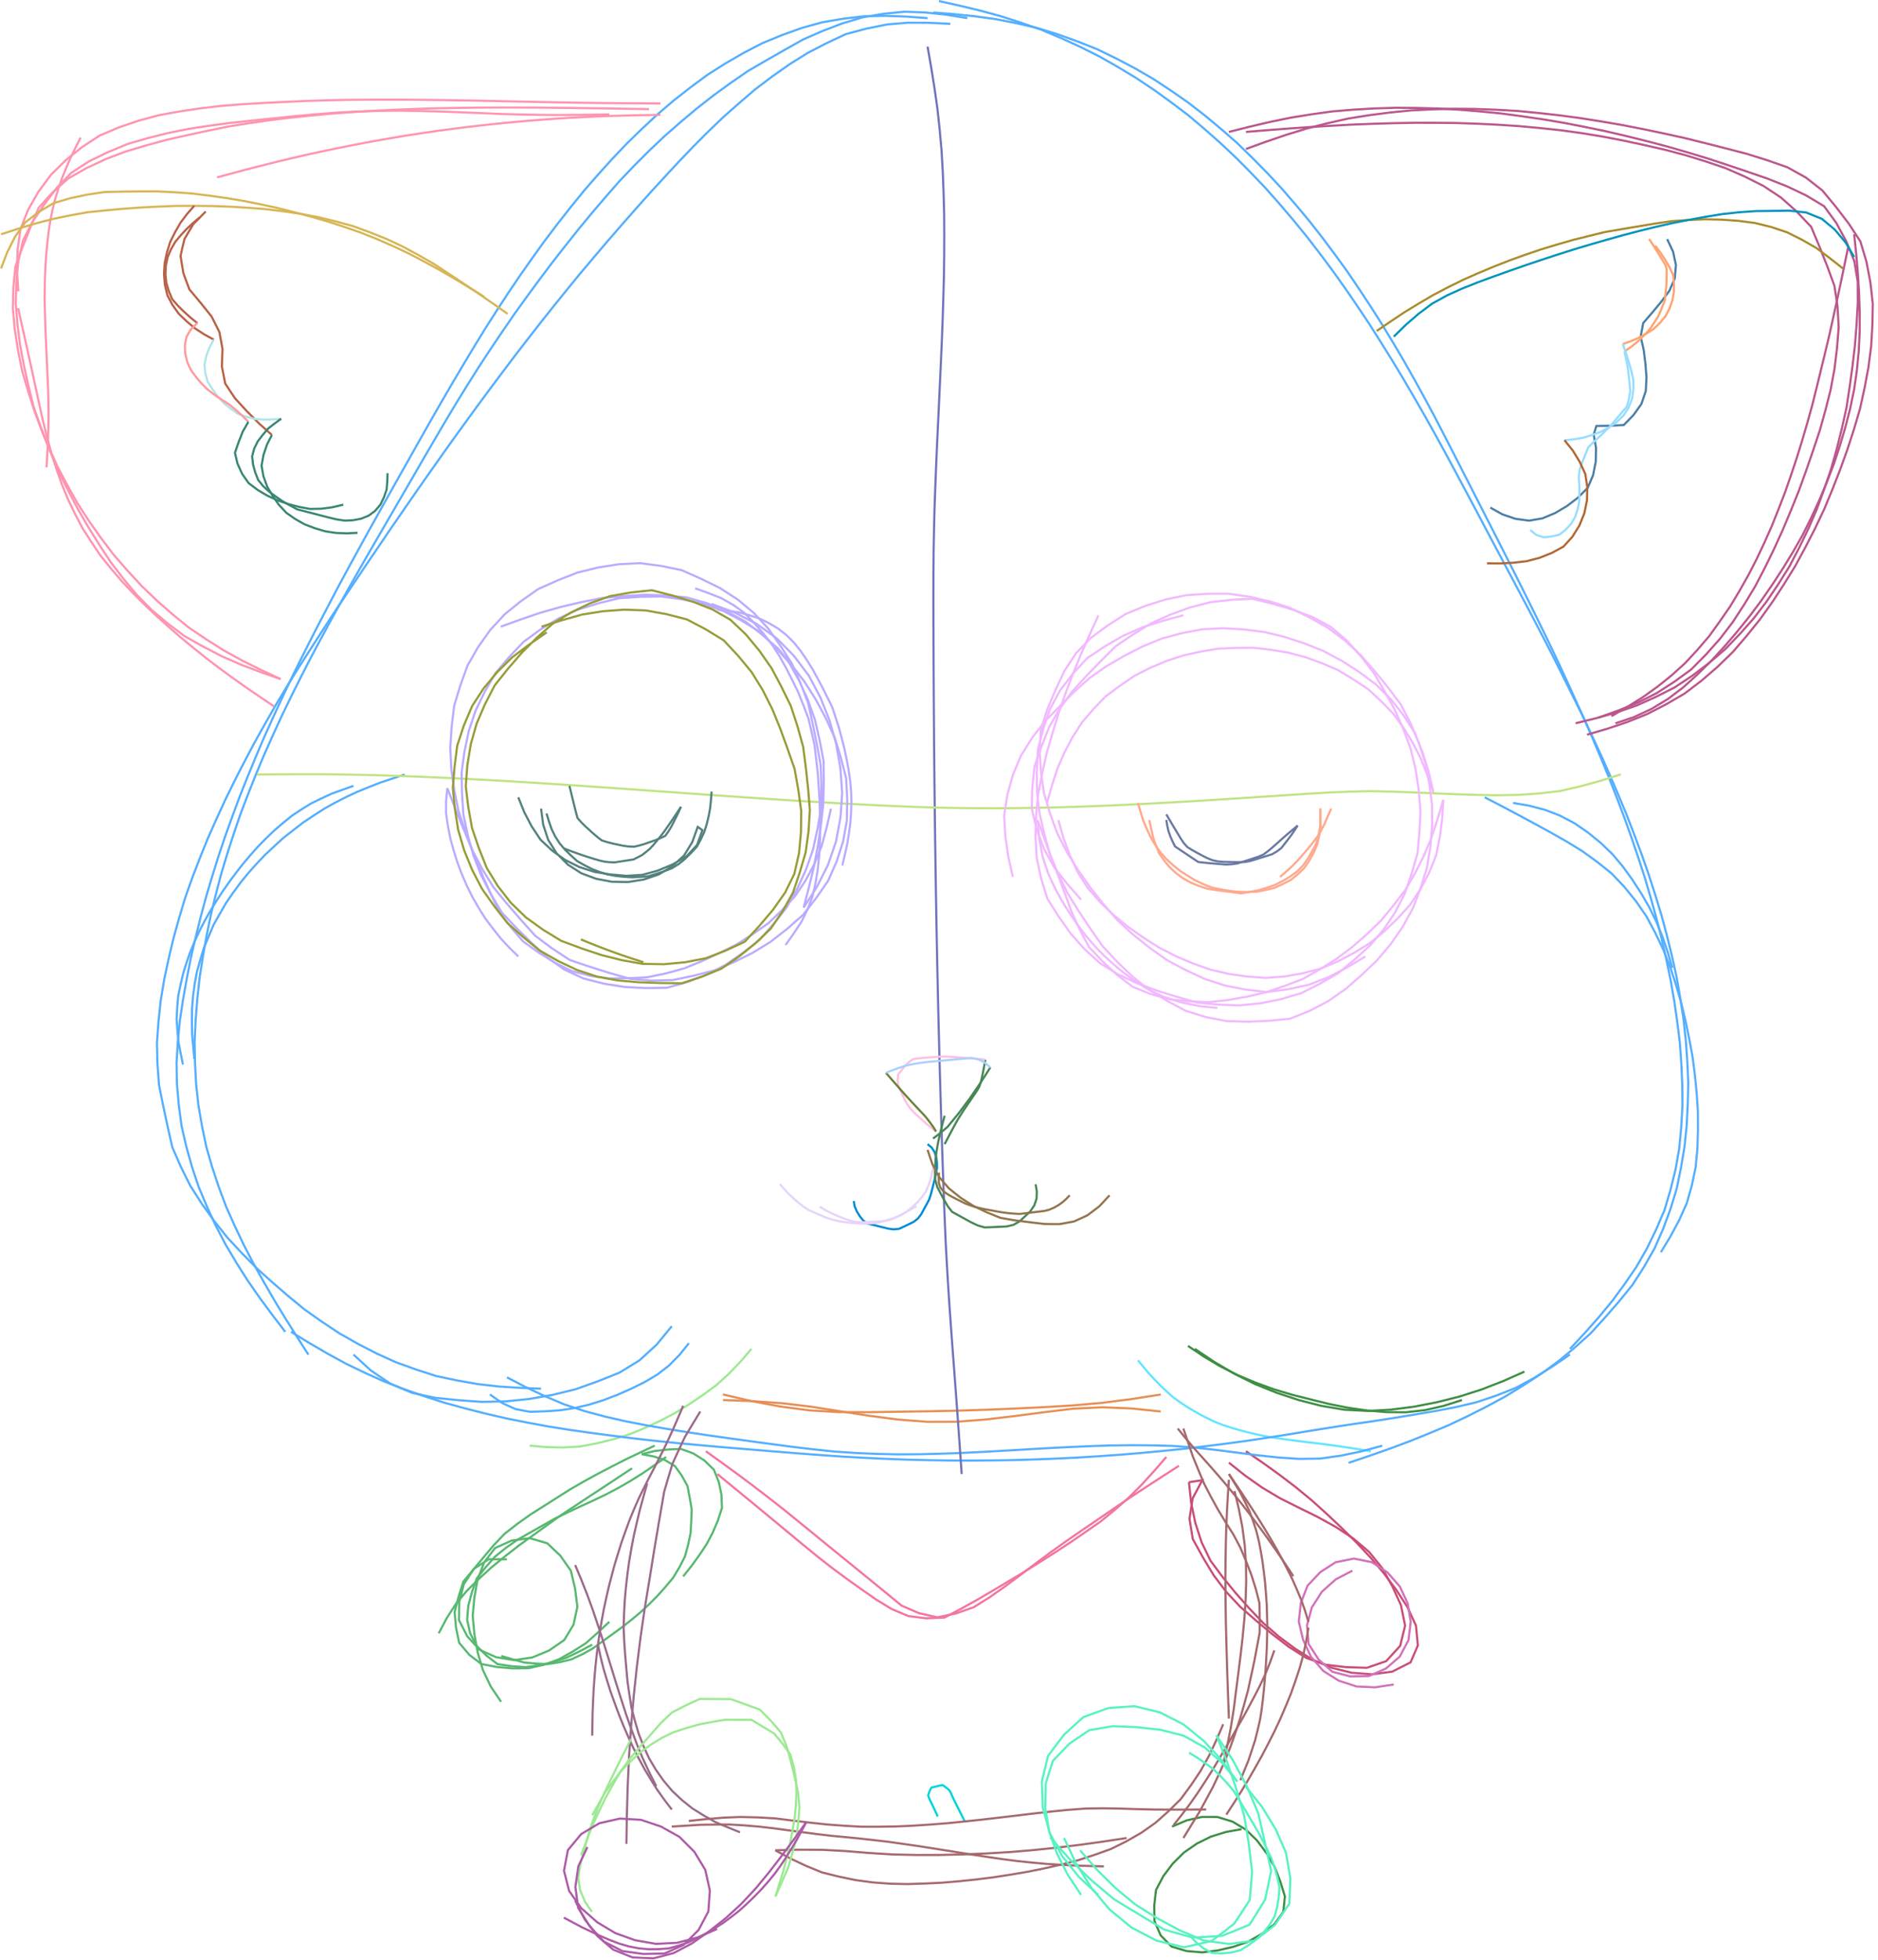 <?xml version="1.0" encoding="utf-8" ?>
<svg baseProfile="full" height="459.5" version="1.1" viewBox="0,0,440.5,459.5" width="440.5" xmlns="http://www.w3.org/2000/svg" xmlns:ev="http://www.w3.org/2001/xml-events" xmlns:xlink="http://www.w3.org/1999/xlink"><defs><style type="text/css"><![CDATA[
	.background { fill: white; }
	.line { stroke: firebrick; stroke-width: .1mm; }
	.blacksquare { fill: indigo; }
	.whitesquare { fill: white; }
]]></style></defs><rect class="background" height="100%" width="100%" x="0" y="0" /><path d="M 288.25 342.93 L 292.08 345.974 L 296.078 348.792 L 300.278 351.296 L 304.652 353.481 L 309.041 355.64 L 313.32 358.006 L 317.405 360.688 L 321.118 363.84 L 324.189 367.621 L 326.566 371.896 L 328.601 376.336 L 329.583 381.128 L 328.422 385.875 L 325.154 389.453 L 320.629 391.024 L 315.796 390.877 L 310.937 390.309 L 306.409 388.712 L 302.284 386.099 L 298.404 383.123 L 294.651 379.985 L 290.965 376.774 L 287.612 373.215 L 284.668 369.308 L 282.142 365.118 L 279.779 360.835 L 279.003 356.067 L 279.751 351.284 L 282.005 347.036 L 278.873 347.506" fill="none" id="0" stroke="#c94e76" stroke-width="0.5" /><path d="M 278.873 347.506 L 279.393 352.296 L 280.359 357.004 L 281.833 361.571 L 283.932 365.908 L 286.797 369.775 L 289.85 373.498 L 293.04 377.108 L 296.366 380.594 L 300.01 383.738 L 303.875 386.602 L 307.952 389.16 L 312.393 391.028 L 317.045 392.185 L 321.799 392.553 L 326.575 391.917 L 330.859 389.744 L 332.57 385.786 L 332.128 381.142 L 330.112 376.766 L 327.492 372.724 L 324.602 368.877 L 321.491 365.201 L 318.195 361.687 L 314.766 358.302 L 311.264 354.995 L 307.686 351.769 L 303.967 348.706 L 300.135 345.786 L 296.226 342.971 L 292.25 340.25" fill="none" id="1" stroke="#c94e76" stroke-width="0.5" /><path d="M 176.25 316.25 L 174.97 317.748 L 173.69 319.247 L 172.323 320.667 L 170.956 322.087 L 169.498 323.413 L 168.04 324.738 L 166.452 325.905 L 164.864 327.072 L 163.229 328.173 L 161.595 329.274 L 159.917 330.308 L 158.239 331.342 L 156.49 332.251 L 154.742 333.16 L 152.955 333.993 L 151.169 334.825 L 149.348 335.579 L 147.527 336.332 L 145.639 336.899 L 143.752 337.466 L 141.838 337.935 L 139.923 338.404 L 137.988 338.774 L 136.052 339.144 L 134.084 339.253 L 132.116 339.362 L 130.146 339.323 L 128.176 339.285 L 126.213 339.107 L 124.25 338.93" fill="none" id="2" stroke="#9de993" stroke-width="0.5" /><path d="M 117.57 388.25 L 120.265 389.04 L 122.969 389.78 L 125.765 390.038 L 128.556 390.15 L 131.328 389.703 L 134.033 389.036 L 136.579 387.853 L 139.025 386.499 L 141.298 384.851 L 143.57 383.201 L 145.841 381.549 L 148.054 379.823 L 150.209 378.023 L 152.263 376.113 L 154.243 374.121 L 156.108 372.026 L 157.91 369.873 L 159.346 367.475 L 160.635 364.981 L 161.378 362.29 L 161.968 359.545 L 162.138 356.747 L 162.245 353.941 L 161.784 351.175 L 161.259 348.422 L 159.911 345.958 L 158.315 343.734 L 155.909 342.286 L 153.266 341.458 L 150.507 340.934" fill="none" id="3" stroke="#57b870" stroke-width="0.5" /><path d="M 156.25 341.59 L 153.525 343.505 L 150.779 345.388 L 147.958 347.159 L 145.079 348.828 L 142.131 350.378 L 139.127 351.815 L 136.099 353.201 L 133.084 354.617 L 130.086 356.066 L 127.188 357.707 L 124.29 359.348 L 121.391 360.989 L 118.672 362.893 L 116.082 364.987 L 113.885 367.476 L 111.827 370.083 L 110.718 373.224 L 109.856 376.417 L 109.571 379.736 L 110.26 382.868 L 111.749 385.847 L 114.088 388.151 L 116.705 390.161 L 119.999 390.65 L 123.296 390.863 L 126.599 390.437 L 129.823 389.667 L 132.98 388.605 L 135.969 387.154 L 138.91 385.59" fill="none" id="4" stroke="#57b870" stroke-width="0.5" /><path d="M 102.91 382.93 L 103.848 381.152 L 104.787 379.374 L 105.875 377.683 L 106.965 375.994 L 108.259 374.455 L 109.554 372.917 L 110.985 371.504 L 112.416 370.092 L 113.901 368.736 L 115.387 367.382 L 116.947 366.114 L 118.508 364.846 L 120.092 363.608 L 121.677 362.372 L 123.309 361.197 L 124.941 360.022 L 126.573 358.848 L 128.204 357.673 L 129.836 356.498 L 131.468 355.324 L 133.144 354.213 L 134.82 353.101 L 136.498 351.994 L 138.176 350.886 L 139.858 349.785 L 141.539 348.683 L 143.217 347.575 L 144.896 346.468 L 146.573 345.359 L 148.25 344.25" fill="none" id="5" stroke="#57b870" stroke-width="0.5" /><path d="M 153.57 338.93 L 150.209 340.52 L 146.854 342.122 L 143.543 343.813 L 140.243 345.527 L 136.982 347.313 L 133.763 349.17 L 130.621 351.159 L 127.48 353.148 L 124.339 355.137 L 121.317 357.297 L 118.382 359.579 L 115.826 362.255 L 113.434 365.101 L 111.053 367.958 L 108.676 370.816 L 107.568 374.345 L 106.636 377.929 L 106.967 381.633 L 107.703 385.167 L 110.104 388.006 L 112.918 390.138 L 116.57 390.84 L 120.254 391.167 L 123.972 391.119 L 127.552 390.318 L 131.047 389.049 L 134.278 387.242 L 137.421 385.256 L 140.193 382.788 L 142.91 380.25" fill="none" id="6" stroke="#57b870" stroke-width="0.5" /><path d="M 118.91 365.59 L 114.638 365.576 L 111.143 367.827 L 108.797 371.424 L 107.719 375.533 L 107.658 379.848 L 109.602 383.635 L 112.506 386.812 L 116.362 388.539 L 120.599 389.229 L 124.835 388.602 L 128.813 386.956 L 132.342 384.508 L 134.522 380.92 L 135.422 376.724 L 134.892 372.458 L 133.897 368.258 L 131.438 364.746 L 128.359 361.825 L 124.27 360.627 L 120.017 361.189 L 116.106 362.953 L 113.549 366.33 L 112.026 370.323 L 111.262 374.571 L 110.881 378.859 L 111.277 383.155 L 112.037 387.4 L 113.261 391.533 L 115.116 395.418 L 117.53 398.99" fill="none" id="7" stroke="#57b870" stroke-width="0.5" /><path d="M 150.507 340.934 L 152.012 340.567 L 153.516 340.201 L 155.054 340.026 L 156.593 339.852 L 158.139 339.774 L 159.685 339.7 L 161.141 340.217 L 162.594 340.751 L 163.905 341.574 L 165.209 342.406 L 166.321 343.484 L 167.431 344.563 L 168.012 345.998 L 168.594 347.433 L 168.911 348.948 L 169.223 350.464 L 169.285 352.011 L 169.336 353.556 L 168.86 355.03 L 168.382 356.502 L 167.775 357.927 L 167.167 359.35 L 166.441 360.718 L 165.713 362.084 L 164.855 363.373 L 163.997 364.661 L 163.088 365.915 L 162.179 367.168 L 161.214 368.379 L 160.25 369.59" fill="none" id="8" stroke="#57b870" stroke-width="0.5" /><path d="M 317.214 368.257 L 313.331 370.27 L 310.061 373.186 L 307.701 376.865 L 306.569 381.044 L 306.934 385.422 L 309.265 389.048 L 312.525 391.958 L 316.698 393.039 L 321.058 392.967 L 325.073 391.203 L 328.323 388.396 L 330.379 384.523 L 330.893 380.217 L 330.182 375.91 L 328.325 371.94 L 325.442 368.671 L 321.785 366.263 L 317.598 365.414 L 313.292 366.267 L 309.682 368.598 L 306.675 371.792 L 305.121 375.845 L 304.645 380.182 L 305.645 384.442 L 307.478 388.403 L 310.352 391.728 L 314.043 394.057 L 318.202 395.407 L 322.58 395.598 L 326.91 394.93" fill="none" id="9" stroke="#d271bb" stroke-width="0.5" /><path d="M 291.215 428.867 L 287.578 429.506 L 284.054 430.595 L 280.747 432.228 L 277.714 434.327 L 275.098 436.907 L 272.873 439.855 L 271.157 443.103 L 270.74 446.711 L 270.79 450.406 L 272.249 453.756 L 274.795 456.381 L 278.328 457.43 L 281.994 457.742 L 285.648 457.284 L 289.246 456.448 L 292.727 455.255 L 295.925 453.428 L 298.875 451.21 L 301.02 448.241 L 301.38 444.619 L 300.294 441.088 L 298.946 437.658 L 297.071 434.477 L 294.856 431.531 L 292.223 428.951 L 289.081 427.086 L 285.561 425.997 L 281.903 425.99 L 278.308 426.808 L 274.91 428.25" fill="none" id="10" stroke="#3d8e43" stroke-width="0.5" /><path d="M 226.346 427.148 L 226.041 426.538 L 225.736 425.927 L 225.431 425.317 L 225.126 424.706 L 224.821 424.096 L 224.516 423.486 L 224.211 422.875 L 223.906 422.265 L 223.601 421.654 L 223.311 421.037 L 223.057 420.403 L 222.736 419.817 L 222.228 419.361 L 221.693 418.94 L 221.137 418.544 L 220.497 418.611 L 219.837 418.786 L 219.173 418.942 L 218.508 419.096 L 218.171 419.652 L 217.91 420.281 L 217.718 420.936 L 217.913 421.561 L 218.203 422.18 L 218.501 422.793 L 218.801 423.406 L 219.091 424.024 L 219.38 424.642 L 219.946 425.884" fill="none" id="11" stroke="#00d4db" stroke-width="0.5" /><path d="M 280.25 316.25 L 282.52 317.767 L 284.79 319.285 L 287.141 320.674 L 289.492 322.063 L 291.935 323.281 L 294.379 324.5 L 296.912 325.519 L 299.445 326.538 L 302.038 327.394 L 304.631 328.249 L 307.276 328.927 L 309.921 329.605 L 312.613 330.061 L 315.305 330.517 L 318.032 330.659 L 320.759 330.801 L 323.485 330.653 L 326.212 330.506 L 328.92 330.16 L 331.629 329.814 L 334.309 329.293 L 336.989 328.773 L 339.638 328.11 L 342.287 327.446 L 344.887 326.614 L 347.488 325.783 L 350.033 324.794 L 352.578 323.804 L 355.074 322.697 L 357.57 321.59" fill="none" id="12" stroke="#3d8e43" stroke-width="0.5" /><path d="M 278.656 315.558 L 280.532 316.813 L 282.408 318.069 L 284.347 319.224 L 286.287 320.379 L 288.302 321.396 L 290.318 322.412 L 292.399 323.285 L 294.481 324.158 L 296.602 324.93 L 298.723 325.703 L 300.885 326.351 L 303.047 326.999 L 305.237 327.55 L 307.426 328.1 L 309.617 328.643 L 311.808 329.187 L 314.022 329.624 L 316.237 330.06 L 318.471 330.381 L 320.706 330.699 L 322.955 330.889 L 325.205 331.078 L 327.462 331.098 L 329.719 331.115 L 331.963 330.869 L 334.206 330.619 L 336.408 330.122 L 338.609 329.622 L 340.76 328.936 L 342.91 328.25" fill="none" id="13" stroke="#3d8e43" stroke-width="0.5" /><path d="M 266.91 318.93 L 268.162 320.437 L 269.415 321.944 L 270.76 323.367 L 272.113 324.785 L 273.542 326.124 L 274.983 327.452 L 276.567 328.599 L 278.187 329.702 L 279.865 330.712 L 281.564 331.687 L 283.309 332.574 L 285.078 333.418 L 286.904 334.115 L 288.769 334.718 L 290.648 335.268 L 292.541 335.773 L 294.445 336.233 L 296.362 336.642 L 298.287 336.998 L 300.226 337.279 L 302.166 337.551 L 304.109 337.805 L 306.053 338.052 L 307.999 338.279 L 309.944 338.512 L 311.886 338.772 L 313.828 339.035 L 315.765 339.326 L 317.703 339.619 L 319.636 339.935 L 321.57 340.25" fill="none" id="14" stroke="#64e4ff" stroke-width="0.5" /><path d="M 169.57 328.25 L 173.008 328.375 L 176.447 328.5 L 179.879 328.74 L 183.311 328.98 L 186.728 329.385 L 190.145 329.791 L 193.544 330.323 L 196.944 330.855 L 200.343 331.384 L 203.743 331.913 L 207.154 332.362 L 210.566 332.81 L 213.996 333.079 L 217.426 333.346 L 220.867 333.341 L 224.307 333.333 L 227.738 333.072 L 231.169 332.809 L 234.586 332.408 L 238.003 332.005 L 241.414 331.558 L 244.826 331.11 L 248.241 330.694 L 251.657 330.279 L 255.093 330.109 L 258.53 329.944 L 261.968 330.079 L 265.405 330.22 L 268.828 330.574 L 272.25 330.93" fill="none" id="15" stroke="#e68e54" stroke-width="0.5" /><path d="M 169.57 326.93 L 172.922 327.714 L 176.274 328.498 L 179.657 329.131 L 183.041 329.765 L 186.453 330.217 L 189.866 330.67 L 193.302 330.874 L 196.738 331.078 L 200.18 331.085 L 203.623 331.091 L 207.064 331.041 L 210.506 330.99 L 213.948 330.938 L 217.39 330.886 L 220.832 330.817 L 224.273 330.747 L 227.714 330.639 L 231.155 330.53 L 234.594 330.388 L 238.033 330.246 L 241.471 330.078 L 244.91 329.911 L 248.346 329.707 L 251.782 329.502 L 255.211 329.196 L 258.639 328.889 L 262.053 328.45 L 265.468 328.011 L 268.869 327.48 L 272.27 326.95" fill="none" id="16" stroke="#e68e54" stroke-width="0.5" /><path d="M 68.25 312.25 L 72.501 314.842 L 76.8 317.35 L 81.171 319.735 L 85.656 321.891 L 90.198 323.927 L 94.841 325.723 L 99.543 327.356 L 104.281 328.886 L 109.082 330.202 L 113.907 331.428 L 118.758 332.548 L 123.641 333.518 L 128.537 334.421 L 133.452 335.212 L 138.381 335.912 L 143.316 336.568 L 148.256 337.192 L 153.202 337.758 L 158.154 338.269 L 163.112 338.729 L 168.071 339.172 L 173.032 339.592 L 177.994 340.002 L 182.956 340.408 L 187.919 340.805 L 192.884 341.175 L 197.851 341.523 L 202.822 341.796 L 207.795 342.034 L 212.77 342.219 L 217.747 342.337 L 222.725 342.421 L 227.704 342.435 L 232.682 342.399 L 237.661 342.328 L 242.637 342.172 L 247.612 341.981 L 252.585 341.74 L 257.554 341.429 L 262.52 341.083 L 267.482 340.672 L 272.439 340.207 L 277.393 339.707 L 282.337 339.126 L 287.277 338.507 L 292.212 337.842 L 297.135 337.104 L 302.054 336.335 L 306.965 335.516 L 311.881 334.728 L 316.801 333.962 L 321.729 333.255 L 326.649 332.496 L 331.562 331.687 L 336.471 330.858 L 341.36 329.929 L 346.208 328.793 L 350.923 327.218 L 355.546 325.388 L 359.92 323.01 L 364.142 320.382 L 368.25 317.57" fill="none" id="17" stroke="#54aeff" stroke-width="0.5" /><path d="M 222.91 5.59 L 217.945 5.346 L 212.983 5.318 L 208.03 5.737 L 203.175 6.724 L 198.373 8.008 L 193.875 10.121 L 189.465 12.4 L 185.248 15.034 L 181.184 17.888 L 177.217 20.884 L 173.438 24.114 L 169.716 27.406 L 166.121 30.84 L 162.615 34.362 L 159.18 37.957 L 155.798 41.599 L 152.435 45.261 L 149.128 48.972 L 145.843 52.704 L 142.583 56.457 L 139.363 60.244 L 136.16 64.046 L 133.01 67.892 L 129.885 71.758 L 126.792 75.65 L 123.738 79.572 L 120.7 83.507 L 117.706 87.475 L 114.728 91.456 L 111.776 95.456 L 108.852 99.476 L 105.94 103.505 L 103.063 107.559 L 100.196 111.62 L 97.35 115.696 L 94.521 119.784 L 91.702 123.879 L 88.905 127.988 L 86.114 132.102 L 83.337 136.226 L 80.57 140.355 L 77.809 144.49 L 75.107 148.662 L 72.414 152.841 L 69.73 157.026 L 67.113 161.252 L 64.559 165.517 L 62.094 169.833 L 59.664 174.17 L 57.337 178.563 L 55.069 182.986 L 52.876 187.447 L 50.799 191.963 L 48.771 196.502 L 46.905 201.109 L 45.118 205.747 L 43.456 210.432 L 42.025 215.191 L 40.694 219.98 L 39.547 224.818 L 38.511 229.677 L 37.694 234.581 L 37.175 239.52 L 36.817 244.478 L 36.931 249.447 L 37.298 254.39 L 38.273 259.265 L 39.32 264.124 L 40.417 268.973 L 42.403 273.521 L 44.612 277.965 L 47.287 282.156 L 50.184 286.188 L 53.27 290.085 L 56.655 293.722 L 60.134 297.27 L 63.825 300.601 L 67.586 303.849 L 71.424 307.01 L 75.484 309.872 L 79.623 312.621 L 83.95 315.07 L 88.363 317.347 L 92.893 319.396 L 97.564 321.082 L 102.292 322.612 L 107.155 323.643 L 112.046 324.502 L 116.985 325.072 L 121.943 325.389 L 126.91 325.59" fill="none" id="18" stroke="#54aeff" stroke-width="0.5" /><path d="M 226.91 4.25 L 222.008 3.463 L 217.081 2.929 L 212.119 2.745 L 207.187 3.241 L 202.305 4.071 L 197.55 5.498 L 192.92 7.272 L 188.371 9.257 L 184.045 11.693 L 179.733 14.155 L 175.438 16.645 L 171.353 19.465 L 167.338 22.383 L 163.427 25.442 L 159.626 28.634 L 155.888 31.901 L 152.284 35.317 L 148.775 38.828 L 145.344 42.416 L 142.073 46.151 L 138.848 49.925 L 135.69 53.757 L 132.598 57.641 L 129.54 61.553 L 126.551 65.517 L 123.614 69.52 L 120.712 73.549 L 117.897 77.639 L 115.12 81.754 L 112.394 85.904 L 109.743 90.102 L 107.129 94.323 L 104.579 98.583 L 102.063 102.863 L 99.564 107.154 L 97.074 111.449 L 94.582 115.743 L 92.086 120.036 L 89.591 124.328 L 87.102 128.624 L 84.626 132.928 L 82.174 137.246 L 79.738 141.572 L 77.344 145.921 L 74.983 150.289 L 72.651 154.673 L 70.393 159.094 L 68.173 163.535 L 66.014 168.006 L 63.942 172.518 L 61.919 177.052 L 60 181.631 L 58.169 186.245 L 56.397 190.884 L 54.79 195.582 L 53.26 200.304 L 51.837 205.061 L 50.583 209.864 L 49.417 214.689 L 48.42 219.553 L 47.566 224.443 L 46.803 229.349 L 46.272 234.286 L 45.883 239.233 L 45.654 244.193 L 45.743 249.156 L 45.993 254.111 L 46.528 259.047 L 47.363 263.938 L 48.371 268.797 L 49.741 273.57 L 51.308 278.277 L 53.047 282.927 L 55.079 287.457 L 57.214 291.938 L 59.504 296.343 L 61.932 300.673 L 64.422 304.969 L 67.005 309.209 L 69.647 313.412 L 72.33 317.59" fill="none" id="19" stroke="#54aeff" stroke-width="0.5" /><path d="M 217.57 4.25 L 212.618 3.889 L 207.662 3.72 L 202.698 3.811 L 197.771 4.386 L 192.886 5.224 L 188.1 6.543 L 183.434 8.22 L 178.844 10.107 L 174.437 12.392 L 170.143 14.874 L 165.95 17.534 L 161.958 20.484 L 158.051 23.543 L 154.271 26.762 L 150.637 30.143 L 147.078 33.603 L 143.654 37.198 L 140.326 40.881 L 137.063 44.623 L 133.933 48.476 L 130.862 52.377 L 127.859 56.33 L 124.958 60.359 L 122.102 64.419 L 119.317 68.529 L 116.6 72.684 L 113.922 76.865 L 111.324 81.095 L 108.765 85.349 L 106.235 89.621 L 103.735 93.911 L 101.257 98.213 L 98.811 102.533 L 96.371 106.857 L 93.934 111.182 L 91.5 115.509 L 89.074 119.841 L 86.655 124.176 L 84.256 128.523 L 81.874 132.879 L 79.509 137.244 L 77.198 141.638 L 74.903 146.041 L 72.633 150.456 L 70.403 154.892 L 68.202 159.342 L 66.073 163.827 L 63.996 168.336 L 61.954 172.861 L 60.009 177.429 L 58.111 182.016 L 56.274 186.629 L 54.541 191.281 L 52.862 195.953 L 51.279 200.658 L 49.795 205.395 L 48.373 210.152 L 47.086 214.947 L 45.888 219.764 L 44.765 224.6 L 43.807 229.472 L 42.935 234.358 L 42.192 239.267 L 41.715 244.207 L 41.414 249.158 L 41.503 254.122 L 41.932 259.062 L 42.582 263.982 L 43.702 268.819 L 45.038 273.594 L 46.609 278.304 L 48.535 282.878 L 50.609 287.386 L 52.915 291.783 L 55.449 296.049 L 58.1 300.245 L 60.941 304.317 L 63.888 308.311 L 66.91 312.25" fill="none" id="20" stroke="#54aeff" stroke-width="0.5" /><path d="M 118.91 322.93 L 123.314 325.216 L 127.799 327.335 L 132.365 329.271 L 137.077 330.829 L 141.865 332.114 L 146.703 333.218 L 151.574 334.161 L 156.463 335.011 L 161.361 335.806 L 166.268 336.543 L 171.182 337.233 L 176.098 337.909 L 181.016 338.576 L 185.936 339.224 L 190.863 339.811 L 195.798 340.33 L 200.749 340.661 L 205.706 340.872 L 210.666 340.979 L 215.629 340.948 L 220.589 340.829 L 225.548 340.649 L 230.504 340.405 L 235.459 340.126 L 240.413 339.838 L 245.367 339.548 L 250.322 339.292 L 255.28 339.074 L 260.239 338.898 L 265.201 338.836 L 270.162 338.869 L 275.122 339.005 L 280.07 339.38 L 285.002 339.916 L 289.925 340.541 L 294.846 341.176 L 299.779 341.709 L 304.724 342.04 L 309.686 341.97 L 314.592 341.271 L 319.442 340.253 L 324.23 338.95" fill="none" id="21" stroke="#54aeff" stroke-width="0.5" /><path d="M 220.25 0.25 L 225.13 1.335 L 229.988 2.506 L 234.811 3.822 L 239.569 5.352 L 244.288 6.995 L 248.896 8.933 L 253.437 11.019 L 257.909 13.252 L 262.249 15.73 L 266.53 18.309 L 270.687 21.085 L 274.738 24.011 L 278.725 27.027 L 282.538 30.259 L 286.287 33.565 L 289.927 36.99 L 293.443 40.543 L 296.896 44.157 L 300.209 47.9 L 303.448 51.708 L 306.611 55.579 L 309.652 59.546 L 312.644 63.55 L 315.54 67.624 L 318.365 71.749 L 321.146 75.903 L 323.824 80.124 L 326.467 84.366 L 329.054 88.644 L 331.582 92.957 L 334.082 97.286 L 336.522 101.649 L 338.929 106.03 L 341.301 110.43 L 343.657 114.839 L 346.007 119.252 L 348.346 123.67 L 350.688 128.086 L 353.033 132.501 L 355.379 136.915 L 357.72 141.333 L 360.051 145.755 L 362.359 150.189 L 364.652 154.632 L 366.88 159.107 L 369.105 163.583 L 371.328 168.061 L 373.462 172.581 L 375.561 177.118 L 377.591 181.686 L 379.557 186.282 L 381.482 190.896 L 383.284 195.559 L 385.032 200.242 L 386.688 204.958 L 388.221 209.716 L 389.689 214.494 L 390.986 219.322 L 392.176 224.176 L 393.253 229.058 L 394.115 233.981 L 394.874 238.921 L 395.418 243.89 L 395.769 248.874 L 395.997 253.868 L 395.882 258.866 L 395.623 263.855 L 395.12 268.828 L 394.293 273.755 L 393.293 278.65 L 391.835 283.432 L 390.104 288.112 L 388.092 292.688 L 385.618 297.028 L 382.925 301.227 L 379.773 305.107 L 376.491 308.875 L 373.129 312.575 L 369.408 315.914 L 365.57 319.108 L 361.538 322.063 L 357.351 324.789 L 353.091 327.404 L 348.693 329.779 L 344.233 332.034 L 339.713 334.169 L 335.105 336.105 L 330.468 337.972 L 325.783 339.715 L 321.066 341.369 L 316.33 342.97" fill="none" id="22" stroke="#54aeff" stroke-width="0.5" /><path d="M 218.91 2.93 L 223.854 3.323 L 228.786 3.831 L 233.699 4.512 L 238.562 5.477 L 243.39 6.598 L 248.131 8.056 L 252.794 9.736 L 257.405 11.563 L 261.864 13.736 L 266.254 16.037 L 270.542 18.53 L 274.684 21.255 L 278.752 24.089 L 282.672 27.128 L 286.48 30.303 L 290.213 33.569 L 293.765 37.03 L 297.247 40.56 L 300.625 44.192 L 303.871 47.941 L 307.053 51.745 L 310.112 55.649 L 313.084 59.619 L 315.999 63.632 L 318.78 67.739 L 321.513 71.877 L 324.172 76.064 L 326.742 80.306 L 329.268 84.574 L 331.713 88.89 L 334.102 93.236 L 336.455 97.602 L 338.738 102.006 L 341.009 106.415 L 343.265 110.832 L 345.522 115.248 L 347.78 119.664 L 350.038 124.081 L 352.289 128.501 L 354.535 132.923 L 356.759 137.356 L 358.971 141.795 L 361.163 146.244 L 363.323 150.709 L 365.46 155.185 L 367.541 159.687 L 369.599 164.2 L 371.642 168.72 L 373.62 173.268 L 375.558 177.833 L 377.439 182.423 L 379.241 187.043 L 381.001 191.68 L 382.671 196.351 L 384.263 201.048 L 385.803 205.762 L 387.199 210.522 L 388.529 215.299 L 389.762 220.103 L 390.85 224.942 L 391.86 229.797 L 392.705 234.684 L 393.413 239.592 L 394.027 244.514 L 394.374 249.462 L 394.595 254.414 L 394.628 259.374 L 394.341 264.323 L 393.877 269.257 L 393.02 274.143 L 391.834 278.95 L 390.427 283.707 L 388.464 288.262 L 386.3 292.716 L 383.834 297.019 L 381.033 301.108 L 378.093 305.1 L 374.931 308.922 L 371.635 312.625 L 368.25 316.25" fill="none" id="23" stroke="#54aeff" stroke-width="0.5" /><path d="M 82.91 184.25 L 80.374 185.146 L 77.844 186.058 L 75.404 187.187 L 72.984 188.357 L 70.701 189.778 L 68.459 191.257 L 66.376 192.959 L 64.333 194.705 L 62.397 196.572 L 60.509 198.485 L 58.724 200.497 L 56.989 202.55 L 55.333 204.67 L 53.729 206.827 L 52.191 209.034 L 50.72 211.284 L 49.317 213.578 L 48.002 215.923 L 46.758 218.308 L 45.643 220.753 L 44.608 223.235 L 43.733 225.775 L 42.934 228.344 L 42.325 230.961 L 41.785 233.596 L 41.564 236.271 L 41.427 238.957 L 41.618 241.636 L 41.862 244.315 L 42.377 246.954 L 42.91 249.59" fill="none" id="24" stroke="#54aeff" stroke-width="0.5" /><path d="M 82.91 317.59 L 84.951 319.455 L 86.993 321.318 L 89.28 322.872 L 91.576 324.408 L 94.118 325.495 L 96.668 326.555 L 99.369 327.147 L 102.072 327.724 L 104.822 328.004 L 107.573 328.281 L 110.33 328.482 L 113.087 328.676 L 115.851 328.617 L 118.615 328.556 L 121.365 328.276 L 124.116 327.995 L 126.839 327.52 L 129.563 327.046 L 132.249 326.394 L 134.936 325.74 L 137.54 324.814 L 140.143 323.882 L 142.71 322.856 L 145.276 321.827 L 147.637 320.393 L 149.989 318.94 L 152.032 317.08 L 154.064 315.205 L 155.817 313.068 L 157.57 310.93" fill="none" id="25" stroke="#54aeff" stroke-width="0.5" /><path d="M 114.91 326.93 L 116.342 327.932 L 117.776 328.931 L 119.361 329.665 L 120.956 330.373 L 122.671 330.709 L 124.389 331.008 L 126.135 330.949 L 127.881 330.885 L 129.625 330.77 L 131.368 330.645 L 133.096 330.385 L 134.822 330.116 L 136.524 329.717 L 138.224 329.312 L 139.891 328.79 L 141.557 328.263 L 143.189 327.638 L 144.82 327.011 L 146.422 326.311 L 148.022 325.61 L 149.589 324.835 L 151.155 324.061 L 152.66 323.173 L 154.166 322.285 L 155.549 321.217 L 156.93 320.147 L 158.156 318.901 L 159.38 317.654 L 160.475 316.292 L 161.57 314.93" fill="none" id="26" stroke="#54aeff" stroke-width="0.5" /><path d="M 348.25 186.93 L 352.107 188.932 L 355.951 190.96 L 359.777 193.023 L 363.589 195.11 L 367.372 197.247 L 371.079 199.517 L 374.601 202.053 L 377.992 204.765 L 380.988 207.913 L 383.717 211.279 L 386.193 214.851 L 388.24 218.683 L 390.112 222.599 L 391.725 226.635 L 393.072 230.764 L 394.292 234.934 L 395.31 239.16 L 396.194 243.414 L 396.986 247.687 L 397.547 251.997 L 397.979 256.319 L 398.255 260.656 L 398.269 265.001 L 398.133 269.342 L 397.726 273.669 L 396.835 277.911 L 395.653 282.086 L 393.875 286.051 L 391.824 289.874 L 389.57 293.59" fill="none" id="27" stroke="#54aeff" stroke-width="0.5" /><path d="M 354.91 188.25 L 356.789 188.573 L 358.669 188.896 L 360.514 189.377 L 362.358 189.86 L 364.139 190.541 L 365.919 191.226 L 367.606 192.113 L 369.292 193.004 L 370.865 194.082 L 372.437 195.162 L 373.918 196.363 L 375.398 197.565 L 376.778 198.881 L 378.155 200.2 L 379.385 201.657 L 380.613 203.115 L 381.732 204.659 L 382.85 206.204 L 383.889 207.803 L 384.927 209.403 L 385.886 211.051 L 386.844 212.7 L 387.683 214.412 L 388.523 216.124 L 389.24 217.891 L 389.957 219.658 L 390.572 221.462 L 391.187 223.267 L 391.719 225.099 L 392.25 226.93" fill="none" id="28" stroke="#54aeff" stroke-width="0.5" /><path d="M 94.91 181.59 L 92.126 182.51 L 89.343 183.43 L 86.612 184.496 L 83.897 185.601 L 81.241 186.837 L 78.63 188.17 L 76.071 189.594 L 73.607 191.182 L 71.163 192.799 L 68.846 194.596 L 66.529 196.393 L 64.368 198.372 L 62.219 200.367 L 60.207 202.496 L 58.25 204.679 L 56.403 206.951 L 54.668 209.314 L 53.008 211.727 L 51.545 214.267 L 50.103 216.819 L 48.965 219.521 L 47.827 222.223 L 46.981 225.027 L 46.183 227.848 L 45.652 230.724 L 45.27 233.631 L 45.04 236.548 L 45.016 239.48 L 45.052 242.409 L 45.311 245.33 L 45.57 248.25" fill="none" id="29" stroke="#54aeff" stroke-width="0.5" /><path d="M 217.57 268.25 L 218.55 269.069 L 219.213 270.132 L 219.606 271.335 L 219.774 272.599 L 219.779 273.869 L 219.528 275.121 L 219.26 276.37 L 218.959 277.611 L 218.649 278.849 L 218.321 280.083 L 217.919 281.291 L 217.309 282.413 L 216.699 283.535 L 216.089 284.657 L 215.327 285.666 L 214.339 286.449 L 213.196 287.018 L 212.043 287.567 L 210.883 288.1 L 209.633 288.235 L 208.377 288.065 L 207.137 287.762 L 205.897 287.457 L 204.657 287.152 L 203.417 286.847 L 202.431 286.095 L 201.639 285.099 L 200.977 284.009 L 200.472 282.847 L 200.25 281.59" fill="none" id="30" stroke="#008bd4" stroke-width="0.5" /><path d="M 217.57 10.93 L 218.413 15.786 L 219.193 20.651 L 219.886 25.531 L 220.412 30.43 L 220.851 35.338 L 221.135 40.258 L 221.324 45.182 L 221.456 50.109 L 221.485 55.037 L 221.466 59.965 L 221.401 64.893 L 221.269 69.82 L 221.115 74.745 L 220.928 79.67 L 220.71 84.594 L 220.483 89.517 L 220.256 94.44 L 220.025 99.363 L 219.792 104.285 L 219.578 109.209 L 219.381 114.133 L 219.206 119.059 L 219.082 123.985 L 218.988 128.913 L 218.949 133.841 L 218.938 138.769 L 218.941 143.697 L 218.954 148.626 L 218.971 153.554 L 218.991 158.482 L 219.02 163.41 L 219.052 168.339 L 219.089 173.267 L 219.132 178.195 L 219.18 183.123 L 219.234 188.051 L 219.293 192.979 L 219.357 197.907 L 219.429 202.835 L 219.505 207.762 L 219.586 212.69 L 219.676 217.618 L 219.769 222.545 L 219.87 227.472 L 219.977 232.399 L 220.089 237.326 L 220.21 242.253 L 220.337 247.18 L 220.469 252.106 L 220.611 257.033 L 220.758 261.959 L 220.912 266.885 L 221.075 271.81 L 221.244 276.736 L 221.423 281.661 L 221.62 286.585 L 221.83 291.509 L 222.099 296.43 L 222.392 301.349 L 222.712 306.267 L 223.064 311.183 L 223.424 316.098 L 223.797 321.012 L 224.165 325.927 L 224.53 330.842 L 224.881 335.757 L 225.228 340.674 L 225.57 345.59" fill="none" id="31" stroke="#6f73bc" stroke-width="0.5" /><path d="M 60.25 181.59 L 65.186 181.543 L 70.123 181.519 L 75.06 181.518 L 79.996 181.578 L 84.932 181.669 L 89.867 181.797 L 94.801 181.969 L 99.734 182.161 L 104.666 182.376 L 109.596 182.623 L 114.526 182.886 L 119.455 183.165 L 124.382 183.467 L 129.309 183.778 L 134.236 184.101 L 139.161 184.437 L 144.086 184.777 L 149.01 185.124 L 153.935 185.474 L 158.859 185.825 L 163.783 186.176 L 168.708 186.522 L 173.633 186.864 L 178.558 187.198 L 183.484 187.52 L 188.411 187.834 L 193.339 188.132 L 198.268 188.411 L 203.197 188.675 L 208.128 188.917 L 213.061 189.12 L 217.994 189.294 L 222.929 189.414 L 227.866 189.477 L 232.802 189.504 L 237.739 189.475 L 242.675 189.401 L 247.611 189.297 L 252.545 189.149 L 257.478 188.967 L 262.411 188.764 L 267.342 188.526 L 272.272 188.267 L 277.201 187.992 L 282.129 187.696 L 287.056 187.388 L 291.983 187.073 L 296.909 186.747 L 301.835 186.421 L 306.761 186.099 L 311.689 185.807 L 316.621 185.604 L 321.556 185.485 L 326.491 185.603 L 331.424 185.778 L 336.356 185.995 L 341.289 186.207 L 346.223 186.359 L 351.158 186.456 L 356.094 186.366 L 361.014 186.03 L 365.917 185.458 L 370.727 184.347 L 375.484 183.043 L 380.19 181.55" fill="none" id="32" stroke="#bee481" stroke-width="0.5" /><path d="M 194.91 189.59 L 193.91 193.963 L 192.747 198.284 L 191.072 202.446 L 188.989 206.39 L 186.489 210.115 L 183.444 213.38 L 180.199 216.477 L 176.513 219.029 L 172.748 221.455 L 168.732 223.453 L 164.66 225.328 L 160.511 227.032 L 156.203 228.217 L 151.811 229.127 L 147.338 229.358 L 142.859 229.409 L 138.419 228.777 L 134.125 227.671 L 130.105 225.681 L 126.313 223.31 L 122.667 220.698 L 119.771 217.306 L 117.095 213.717 L 115.164 209.668 L 113.308 205.586 L 111.615 201.432 L 109.918 197.28 L 108.217 193.129 L 106.559 188.962 L 104.914 184.788" fill="none" id="33" stroke="#bbabff" stroke-width="0.5" /><path d="M 168.25 142.93 L 170.755 143.224 L 173.251 143.563 L 175.687 144.217 L 178.078 144.993 L 180.35 146.087 L 182.505 147.372 L 184.496 148.919 L 186.262 150.696 L 187.836 152.667 L 189.25 154.75 L 190.583 156.892 L 191.8 159.1 L 192.985 161.326 L 194.11 163.583 L 195.221 165.847 L 196.011 168.243 L 196.781 170.644 L 197.438 173.079 L 198.058 175.523 L 198.576 177.991 L 199.035 180.47 L 199.403 182.965 L 199.626 185.474 L 199.706 187.995 L 199.626 190.512 L 199.449 193.028 L 199.103 195.525 L 198.701 198.015 L 198.146 200.474 L 197.57 202.93" fill="none" id="34" stroke="#bbabff" stroke-width="0.5" /><path d="M 163.065 137.943 L 166.125 139.039 L 169.145 140.221 L 171.975 141.818 L 174.589 143.695 L 176.861 146.02 L 178.998 148.462 L 181.008 151.016 L 182.766 153.738 L 184.362 156.569 L 185.839 159.462 L 187.263 162.383 L 188.47 165.399 L 189.618 168.439 L 190.367 171.598 L 191.064 174.772 L 191.447 177.999 L 191.813 181.228 L 192.033 184.47 L 192.232 187.713 L 192.333 190.962 L 192.389 194.21 L 192.321 197.459 L 192.149 200.702 L 191.796 203.932 L 191.272 207.134 L 190.542 210.301 L 189.383 213.313 L 187.923 216.216 L 186.13 218.919 L 184.25 221.57" fill="none" id="35" stroke="#bbabff" stroke-width="0.5" /><path d="M 166.91 141.59 L 169.616 142.605 L 172.322 143.62 L 174.893 144.94 L 177.462 146.264 L 179.81 147.949 L 182.152 149.64 L 184.184 151.695 L 186.211 153.755 L 187.952 156.062 L 189.689 158.372 L 191.048 160.922 L 192.405 163.473 L 193.479 166.157 L 194.552 168.84 L 195.338 171.621 L 196.124 174.403 L 196.623 177.249 L 197.121 180.096 L 197.33 182.979 L 197.539 185.861 L 197.344 188.745 L 197.146 191.628 L 196.62 194.47 L 196.089 197.311 L 195.15 200.043 L 194.204 202.774 L 192.91 205.358 L 191.612 207.94 L 190.056 210.376 L 188.5 212.811" fill="none" id="36" stroke="#bbabff" stroke-width="0.5" /><path d="M 188.5 212.811 L 189.751 207.998 L 190.92 203.166 L 191.843 198.279 L 192.572 193.363 L 193.108 188.419 L 193.216 183.452 L 193.178 178.48 L 192.265 173.591 L 191.148 168.757 L 189.488 164.069 L 187.427 159.562 L 185 155.221 L 181.702 151.54 L 178.14 148.079 L 173.904 145.473 L 169.521 143.179 L 164.817 141.565 L 159.983 140.499 L 155.053 139.845 L 150.093 139.941 L 145.136 140.268 L 140.307 141.455 L 135.576 142.929 L 131.048 144.986 L 126.818 147.554 L 122.8 150.485 L 119.39 154.084 L 116.176 157.867 L 113.702 162.182 L 111.546 166.639 L 109.962 171.353 L 108.941 176.199 L 108.272 181.127 L 108.375 186.091 L 108.697 191.046 L 109.744 195.908 L 111.086 200.681 L 112.903 205.31 L 115.184 209.713 L 117.729 213.986 L 121.139 217.586 L 124.677 221.08 L 128.338 224.447 L 132.339 227.304 L 136.849 229.399 L 141.626 230.622 L 146.538 231.401 L 151.502 231.662 L 156.437 231.581 L 161.226 230.239 L 165.847 228.472 L 170.262 226.181 L 174.326 223.345 L 178.243 220.28 L 181.512 216.537 L 184.581 212.644 L 187.029 208.315 L 189.088 203.81 L 190.717 199.111 L 191.768 194.264 L 192.606 189.361 L 192.674 184.389 L 192.505 179.435 L 191.61 174.543 L 190.622 169.67 L 189.538 164.816 L 187.771 160.186 L 185.766 155.635 L 183.083 151.448 L 180.225 147.395 L 176.851 143.741 L 173.067 140.575 L 168.885 137.883 L 164.431 135.692 L 159.888 133.675 L 155.018 132.667 L 150.119 132.036 L 145.152 132.288 L 140.261 133.06 L 135.431 134.246 L 130.814 136.065 L 126.277 138.087 L 122.202 140.938 L 118.35 144.045 L 114.985 147.707 L 112.128 151.741 L 109.654 156.056 L 107.97 160.719 L 106.529 165.471 L 105.93 170.409 L 105.618 175.356 L 105.858 180.324 L 106.547 185.235 L 107.54 190.109 L 109.116 194.819 L 110.861 199.471 L 113.178 203.872 L 115.793 208.075 L 118.943 211.924 L 122.2 215.681 L 125.524 219.38 L 129.491 222.355 L 133.636 225.064 L 138.346 226.662 L 143.086 228.162 L 147.877 229.497 L 152.783 229.909 L 157.755 229.788 L 162.615 228.783 L 167.424 227.551 L 172.012 225.631 L 176.46 223.438 L 180.702 220.841 L 184.611 217.793 L 188.348 214.511 L 191.406 210.599 L 194.23 206.528 L 196.239 201.979 L 197.759 197.28 L 198.633 192.384 L 198.728 187.439 L 198.472 182.472 L 197.237 177.661 L 195.788 172.914 L 193.705 168.398 L 191.363 164.023 L 188.698 159.824 L 185.674 155.886 L 182.496 152.061 L 178.747 148.797 L 174.847 145.74 L 170.483 143.355 L 165.922 141.451 L 161.139 140.088 L 156.218 139.603 L 151.248 139.441 L 146.284 139.746 L 141.339 140.208 L 136.455 141.145 L 131.619 142.285 L 126.83 143.63 L 122.126 145.236 L 117.45 146.93" fill="none" id="37" stroke="#bbabff" stroke-width="0.5" /><path d="M 104.914 184.788 L 104.778 186.258 L 104.642 187.729 L 104.633 189.205 L 104.626 190.681 L 104.84 192.142 L 105.054 193.603 L 105.333 195.053 L 105.611 196.502 L 106.003 197.926 L 106.396 199.349 L 106.833 200.759 L 107.271 202.169 L 107.794 203.55 L 108.318 204.93 L 108.904 206.285 L 109.491 207.64 L 110.143 208.964 L 110.796 210.289 L 111.534 211.567 L 112.272 212.846 L 113.055 214.098 L 113.838 215.35 L 114.727 216.528 L 115.617 217.706 L 116.534 218.864 L 117.45 220.021 L 118.456 221.102 L 119.462 222.182 L 120.516 223.216 L 121.57 224.25" fill="none" id="38" stroke="#bbabff" stroke-width="0.5" /><path d="M 338.528 187.56 L 337.214 191.966 L 335.776 196.328 L 334.012 200.574 L 331.945 204.67 L 329.634 208.644 L 326.847 212.292 L 323.918 215.832 L 320.609 219.024 L 317.162 222.054 L 313.484 224.813 L 309.598 227.254 L 305.599 229.523 L 301.308 231.162 L 296.959 232.637 L 292.481 233.679 L 287.959 234.468 L 283.389 234.971 L 278.815 234.755 L 274.244 234.278 L 269.816 233.04 L 265.627 231.325 L 261.979 228.526 L 258.624 225.4 L 255.45 222.074 L 253.305 218.031 L 251.369 213.865 L 249.798 209.545 L 248.193 205.236 L 246.551 200.941 L 244.963 196.627 L 243.396 192.304" fill="none" id="39" stroke="#f1b9ff" stroke-width="0.5" /><path d="M 243.396 192.304 L 243.578 194.434 L 243.759 196.564 L 244.14 198.667 L 244.535 200.768 L 245.194 202.799 L 245.883 204.823 L 246.766 206.768 L 247.685 208.698 L 248.729 210.562 L 249.81 212.406 L 250.968 214.202 L 252.159 215.977 L 253.419 217.703 L 254.72 219.399 L 256.098 221.03 L 257.539 222.61 L 259.042 224.127 L 260.613 225.576 L 262.227 226.977 L 263.901 228.306 L 265.61 229.588 L 267.384 230.78 L 269.198 231.905 L 271.115 232.851 L 273.054 233.742 L 275.086 234.405 L 277.127 235.037 L 279.222 235.462 L 281.319 235.873 L 283.445 236.101 L 285.57 236.33" fill="none" id="40" stroke="#f1b9ff" stroke-width="0.5" /><path d="M 245.57 188.25 L 246.716 184.264 L 247.979 180.32 L 249.628 176.514 L 251.555 172.857 L 253.793 169.365 L 256.486 166.233 L 259.366 163.249 L 262.691 160.775 L 266.106 158.436 L 269.811 156.571 L 273.616 154.952 L 277.562 153.675 L 281.602 152.78 L 285.691 152.089 L 289.831 151.912 L 293.973 151.871 L 298.094 152.34 L 302.176 153.018 L 306.187 154.074 L 310.076 155.481 L 313.881 157.131 L 317.424 159.272 L 320.884 161.552 L 323.933 164.363 L 326.802 167.336 L 329.25 170.684 L 331.399 174.216 L 333.286 177.909 L 334.802 181.763 L 336.206 185.666" fill="none" id="41" stroke="#f1b9ff" stroke-width="0.5" /><path d="M 336.206 185.666 L 335.086 180.922 L 333.631 176.285 L 331.816 171.762 L 329.185 167.664 L 326.167 163.871 L 322.705 160.441 L 318.794 157.541 L 314.705 154.909 L 310.402 152.62 L 305.877 150.824 L 301.255 149.305 L 296.515 148.174 L 291.686 147.569 L 286.831 147.297 L 281.964 147.55 L 277.187 148.445 L 272.495 149.719 L 267.987 151.571 L 263.656 153.79 L 259.447 156.238 L 255.463 159.046 L 251.846 162.286 L 248.416 165.749 L 244.989 169.214 L 242.042 173.064 L 239.464 177.194 L 237.566 181.683 L 236.288 186.35 L 235.538 191.162 L 235.809 196.028 L 236.497 200.836 L 237.57 205.59" fill="none" id="42" stroke="#f1b9ff" stroke-width="0.5" /><path d="M 253.57 210.93 L 250.308 207.209 L 247.261 203.338 L 244.871 199.005 L 243.135 194.422 L 242.02 189.601 L 242.135 184.701 L 242.636 179.779 L 244.248 175.101 L 246.069 170.517 L 248.529 166.224 L 251.405 162.232 L 254.727 158.565 L 258.175 155.018 L 261.673 151.518 L 265.772 148.754 L 269.972 146.156 L 274.48 144.117 L 279.11 142.421 L 283.903 141.193 L 288.795 140.621 L 293.738 140.387 L 298.522 141.56 L 303.267 142.952 L 307.898 144.696 L 312.193 147.007 L 315.945 150.233 L 319.24 153.891 L 322.252 157.817 L 324.763 162.073 L 327.153 166.404 L 329.155 170.93 L 330.881 175.548 L 332.039 180.359 L 332.775 185.238 L 333.183 190.169 L 332.939 195.1 L 332.499 200.026 L 331.126 204.78 L 329.52 209.442 L 327.269 213.848 L 324.539 217.936 L 321.334 221.706 L 317.676 225.016 L 313.864 228.172 L 309.58 230.646 L 305.184 232.864 L 300.436 234.259 L 295.607 235.234 L 290.683 235.721 L 285.758 235.535 L 280.832 235.058 L 276.076 233.712 L 271.35 232.253 L 266.712 230.528 L 262.247 228.449 L 258.037 225.848 L 254.414 222.548 L 251.119 218.857 L 248.269 214.816 L 245.643 210.652 L 244.192 205.921 L 243.171 201.113 L 242.878 196.174 L 243.032 191.241 L 243.479 186.313 L 244.426 181.461 L 245.495 176.631 L 246.871 171.878 L 248.326 167.15 L 249.962 162.48 L 251.723 157.857 L 253.594 153.276 L 255.601 148.754 L 257.65 144.25" fill="none" id="43" stroke="#f1b9ff" stroke-width="0.5" /><path d="M 277.57 144.25 L 272.759 145.543 L 268.029 147.066 L 263.458 149.045 L 259.165 151.538 L 255.019 154.295 L 251.647 157.961 L 248.637 161.886 L 246.273 166.27 L 244.676 170.958 L 243.447 175.781 L 243.179 180.755 L 243.241 185.718 L 243.829 190.664 L 244.935 195.51 L 246.275 200.305 L 248.185 204.906 L 250.38 209.36 L 253.002 213.596 L 255.761 217.742 L 258.611 221.822 L 262.002 225.471 L 265.594 228.904 L 269.475 232.026 L 273.706 234.63 L 278.089 236.98 L 282.842 238.47 L 287.691 239.39 L 292.671 239.537 L 297.643 239.33 L 302.576 238.841 L 307.202 236.994 L 311.582 234.691 L 315.666 231.839 L 319.411 228.565 L 323.01 225.128 L 326.222 221.321 L 329.044 217.246 L 331.44 212.879 L 333.202 208.231 L 334.695 203.489 L 335.501 198.573 L 335.905 193.625 L 335.896 188.644 L 335.234 183.716 L 334.312 178.829 L 332.762 174.095 L 330.832 169.521 L 328.527 165.105 L 325.538 161.137 L 322.388 157.279 L 319.099 153.538 L 315.455 150.18 L 311.474 147.186 L 307.138 144.75 L 302.675 142.563 L 297.939 141.02 L 293.101 139.913 L 288.172 139.194 L 283.199 139.221 L 278.241 139.542 L 273.364 140.557 L 268.636 142.056 L 264.03 143.953 L 259.836 146.622 L 255.85 149.575 L 252.391 153.159 L 249.691 157.268 L 247.568 161.774 L 245.637 166.365 L 244.132 171.058 L 243.862 176.032 L 244.155 180.981 L 244.849 185.914 L 246.279 190.68 L 247.975 195.349 L 250.256 199.778 L 252.879 203.999 L 255.733 208.082 L 258.829 211.984 L 262.091 215.733 L 265.753 219.109 L 269.652 222.195 L 273.703 225.094 L 278.099 227.432 L 282.605 229.522 L 287.339 231.07 L 292.207 232.015 L 297.154 232.596 L 302.085 231.937 L 306.93 230.9 L 311.581 229.115 L 315.98 226.816 L 320.25 224.25" fill="none" id="44" stroke="#f1b9ff" stroke-width="0.5" /><path d="M 248.25 192.25 L 249.43 196.463 L 250.951 200.554 L 252.796 204.512 L 255.148 208.202 L 258.018 211.475 L 261.165 214.508 L 264.561 217.266 L 268.129 219.79 L 271.818 222.135 L 275.706 224.142 L 279.727 225.847 L 283.844 227.314 L 288.103 228.315 L 292.423 228.942 L 296.78 229.265 L 301.144 228.957 L 305.441 228.221 L 309.676 227.137 L 313.709 225.442 L 317.578 223.424 L 321.301 221.131 L 324.683 218.356 L 327.833 215.336 L 330.77 212.095 L 333.195 208.454 L 335.218 204.6 L 336.855 200.544 L 337.723 196.256 L 338.277 191.928 L 338.528 187.56" fill="none" id="45" stroke="#f1b9ff" stroke-width="0.5" /><path d="M 128.25 148.25 L 124.156 151.093 L 120.182 154.079 L 116.63 157.575 L 113.452 161.377 L 110.733 165.553 L 108.794 170.104 L 107.239 174.839 L 106.619 179.773 L 106.219 184.731 L 106.701 189.692 L 107.476 194.595 L 108.88 199.377 L 110.759 203.968 L 113.061 208.388 L 115.927 212.446 L 118.99 216.378 L 122.709 219.689 L 126.558 222.833 L 130.886 225.305 L 135.369 227.427 L 140.101 228.993 L 144.973 229.874 L 149.938 230.301 L 154.918 230.472 L 159.893 230.535 L 164.629 228.985 L 169.204 227.108 L 173.311 224.284 L 177.182 221.171 L 180.783 217.726 L 183.564 213.646 L 185.994 209.295 L 187.581 204.578 L 188.982 199.804 L 189.653 194.866 L 189.957 189.917 L 189.555 184.95 L 189.021 179.996 L 188.379 175.054 L 187.046 170.268 L 185.501 165.529 L 183.308 161.055 L 180.976 156.66 L 178.123 152.575 L 174.961 148.754 L 171.345 145.324 L 167.099 142.882 L 162.464 141.049 L 157.695 139.615 L 152.889 138.381 L 147.934 138.916 L 143.055 139.778 L 138.365 141.465 L 133.898 143.614 L 129.651 146.223 L 125.927 149.492 L 122.41 153.023 L 119.15 156.792 L 116.046 160.67 L 113.756 165.096 L 111.797 169.654 L 110.435 174.448 L 109.63 179.342 L 109.245 184.311 L 109.843 189.232 L 110.717 194.138 L 112.325 198.855 L 114.153 203.469 L 116.754 207.72 L 119.79 211.624 L 123.363 215.098 L 127.388 217.99 L 131.645 220.582 L 136.302 222.32 L 141.026 223.903 L 145.86 225.115 L 150.74 225.983 L 155.723 226.059 L 160.66 225.608 L 165.554 224.668 L 170.176 222.881 L 174.699 220.788 L 178.059 217.133 L 181.286 213.34 L 184.159 209.268 L 186.317 204.877 L 187.421 200.017 L 187.874 195.081 L 187.928 190.097 L 187.244 185.172 L 186.377 180.267 L 184.734 175.562 L 183.029 170.88 L 181.15 166.264 L 178.921 161.826 L 176.302 157.586 L 173.144 153.758 L 169.736 150.121 L 165.504 147.527 L 161.109 145.223 L 156.283 143.981 L 151.403 143.111 L 146.422 142.938 L 141.474 143.304 L 136.551 144.081 L 131.763 145.431 L 127.01 146.93" fill="none" id="46" stroke="#989c37" stroke-width="0.5" /><path d="M 136.25 220.25 L 136.716 220.44 L 137.182 220.63 L 137.649 220.82 L 138.115 221.01 L 138.582 221.199 L 139.048 221.388 L 139.516 221.574 L 139.985 221.758 L 140.454 221.941 L 140.923 222.123 L 141.394 222.303 L 141.864 222.482 L 142.336 222.659 L 142.807 222.836 L 143.279 223.01 L 143.752 223.183 L 144.226 223.354 L 144.7 223.523 L 145.175 223.691 L 145.65 223.858 L 146.125 224.024 L 146.602 224.186 L 147.078 224.348 L 147.556 224.508 L 148.033 224.667 L 148.513 224.822 L 148.992 224.976 L 149.471 225.13 L 149.951 225.284 L 150.91 225.59" fill="none" id="47" stroke="#989c37" stroke-width="0.5" /><path d="M 292.25 34.93 L 296.941 33.229 L 301.662 31.619 L 306.432 30.156 L 311.266 28.925 L 316.129 27.817 L 321.055 27.023 L 326.001 26.382 L 330.966 25.888 L 335.949 25.643 L 340.935 25.497 L 345.925 25.539 L 350.909 25.73 L 355.891 26.008 L 360.857 26.489 L 365.815 27.042 L 370.761 27.704 L 375.688 28.491 L 380.605 29.334 L 385.502 30.293 L 390.385 31.314 L 395.258 32.391 L 400.1 33.594 L 404.936 34.822 L 409.764 36.081 L 414.523 37.572 L 419.231 39.212 L 423.592 41.637 L 427.455 44.66 L 430.634 48.506 L 433.668 52.467 L 436.37 56.604 L 437.796 61.386 L 438.725 66.268 L 439.274 71.228 L 439.185 76.214 L 438.892 81.189 L 438.254 86.138 L 437.333 91.038 L 436.263 95.91 L 434.846 100.695 L 433.303 105.438 L 431.611 110.132 L 429.791 114.777 L 427.883 119.385 L 425.742 123.892 L 423.461 128.328 L 421.084 132.715 L 418.459 136.958 L 415.733 141.134 L 412.831 145.193 L 409.702 149.076 L 406.45 152.857 L 402.869 156.332 L 399.101 159.589 L 395.131 162.611 L 390.82 165.111 L 386.391 167.394 L 381.763 169.26 L 377.037 170.841 L 372.25 172.25" fill="none" id="48" stroke="#bb568c" stroke-width="0.5" /><path d="M 288.25 30.93 L 293.056 29.72 L 297.88 28.589 L 302.734 27.592 L 307.625 26.801 L 312.532 26.119 L 317.471 25.709 L 322.417 25.426 L 327.37 25.266 L 332.325 25.31 L 337.278 25.435 L 342.226 25.717 L 347.164 26.123 L 352.097 26.602 L 357.009 27.259 L 361.911 27.98 L 366.798 28.803 L 371.663 29.745 L 376.517 30.744 L 381.343 31.867 L 386.153 33.06 L 390.946 34.318 L 395.708 35.692 L 400.452 37.122 L 405.16 38.67 L 409.855 40.254 L 414.542 41.864 L 419.15 43.687 L 423.614 45.803 L 427.863 48.353 L 430.718 52.271 L 433.077 56.622 L 434.944 61.212 L 435.738 66.015 L 435.76 70.971 L 435.485 75.919 L 435.101 80.858 L 434.527 85.78 L 433.854 90.689 L 433.107 95.588 L 432.035 100.426 L 430.832 105.231 L 429.479 109.999 L 427.878 114.687 L 426.163 119.335 L 424.205 123.887 L 422.049 128.346 L 419.76 132.741 L 417.128 136.94 L 414.357 141.043 L 411.345 144.978 L 408.055 148.678 L 404.621 152.247 L 400.849 155.46 L 396.903 158.444 L 392.773 161.184 L 388.352 163.41 L 383.832 165.428 L 379.148 167.045 L 374.383 168.39 L 369.57 169.57" fill="none" id="49" stroke="#bb568c" stroke-width="0.5" /><path d="M 292.25 30.93 L 297.176 30.53 L 302.104 30.148 L 307.035 29.802 L 311.968 29.501 L 316.903 29.224 L 321.842 29.032 L 326.783 28.881 L 331.724 28.793 L 336.667 28.795 L 341.609 28.842 L 346.549 29.011 L 351.485 29.251 L 356.417 29.574 L 361.338 30.035 L 366.253 30.559 L 371.149 31.236 L 376.023 32.046 L 380.877 32.98 L 385.71 34.015 L 390.528 35.112 L 395.306 36.377 L 400.029 37.827 L 404.709 39.414 L 409.237 41.393 L 413.643 43.603 L 417.764 46.333 L 421.43 49.604 L 424.83 53.191 L 426.738 57.746 L 428.563 62.338 L 430.27 66.977 L 431.002 71.821 L 431.275 76.753 L 430.881 81.68 L 430.28 86.58 L 429.375 91.439 L 428.164 96.228 L 426.826 100.985 L 425.262 105.674 L 423.645 110.344 L 421.964 114.992 L 420.117 119.576 L 418.205 124.134 L 416.157 128.632 L 413.988 133.072 L 411.706 137.456 L 409.147 141.683 L 406.457 145.824 L 403.451 149.748 L 400.174 153.435 L 396.695 156.947 L 392.703 159.853 L 388.561 162.527 L 384.138 164.733 L 379.565 166.588 L 374.91 168.25" fill="none" id="50" stroke="#bb568c" stroke-width="0.5" /><path d="M 434.91 54.93 L 435.383 59.46 L 435.768 63.997 L 436.048 68.542 L 436.209 73.093 L 436.215 77.647 L 435.992 82.193 L 435.557 86.724 L 434.916 91.233 L 433.988 95.691 L 432.862 100.102 L 431.574 104.469 L 430.138 108.79 L 428.511 113.044 L 426.74 117.239 L 424.84 121.377 L 422.809 125.452 L 420.555 129.409 L 418.175 133.291 L 415.688 137.105 L 413.095 140.848 L 410.364 144.493 L 407.512 148.042 L 404.547 151.498 L 401.466 154.85 L 398.229 158.053 L 394.86 161.116 L 391.245 163.861 L 387.354 166.219 L 383.224 168.138 L 378.91 169.59" fill="none" id="51" stroke="#bb568c" stroke-width="0.5" /><path d="M 433.57 57.59 L 432.71 61.766 L 431.841 65.94 L 430.945 70.108 L 430.036 74.273 L 429.112 78.436 L 428.128 82.584 L 427.119 86.726 L 426.11 90.868 L 425.077 95.004 L 423.93 99.111 L 422.736 103.203 L 421.474 107.275 L 420.124 111.319 L 418.726 115.346 L 417.189 119.323 L 415.612 123.283 L 413.872 127.176 L 412.058 131.032 L 410.106 134.823 L 408.011 138.533 L 405.814 142.187 L 403.391 145.693 L 400.901 149.152 L 398.118 152.382 L 395.226 155.506 L 392.062 158.363 L 388.74 161.024 L 385.273 163.506 L 381.65 165.749 L 377.98 167.917" fill="none" id="52" stroke="#bb568c" stroke-width="0.5" /><path d="M 152.25 25.59 L 147.301 25.504 L 142.351 25.424 L 137.401 25.353 L 132.452 25.293 L 127.502 25.238 L 122.552 25.213 L 117.602 25.205 L 112.651 25.227 L 107.702 25.291 L 102.752 25.376 L 97.805 25.53 L 92.858 25.718 L 87.914 25.957 L 82.974 26.271 L 78.036 26.62 L 73.107 27.078 L 68.184 27.592 L 63.27 28.184 L 58.371 28.896 L 53.483 29.672 L 48.635 30.674 L 43.797 31.717 L 38.968 32.81 L 34.195 34.117 L 29.454 35.532 L 24.827 37.292 L 20.351 39.373 L 16.046 41.816 L 12.358 45.081 L 9.07 48.711 L 7.142 53.27 L 5.321 57.872 L 3.606 62.516 L 3.134 67.415 L 3.017 72.356 L 3.477 77.284 L 4.224 82.171 L 5.214 87.021 L 6.608 91.768 L 8.121 96.48 L 9.861 101.114 L 11.704 105.707 L 13.623 110.27 L 15.829 114.701 L 18.122 119.086 L 20.588 123.378 L 23.201 127.58 L 25.912 131.722 L 28.917 135.655 L 32.069 139.462 L 35.547 142.985 L 39.325 146.163 L 43.283 149.137 L 47.597 151.561 L 51.987 153.839 L 56.517 155.835 L 61.143 157.587 L 65.818 159.214" fill="none" id="53" stroke="#ff94af" stroke-width="0.5" /><path d="M 65.818 159.214 L 61.337 157.123 L 56.908 154.929 L 52.575 152.545 L 48.395 149.909 L 44.296 147.146 L 40.464 144.02 L 36.743 140.769 L 33.181 137.339 L 29.834 133.702 L 26.589 129.973 L 23.602 126.032 L 20.759 121.99 L 18.079 117.834 L 15.665 113.521 L 13.368 109.144 L 11.353 104.628 L 9.531 100.034 L 7.882 95.372 L 6.698 90.574 L 5.624 85.748 L 4.703 80.89 L 4.087 75.99 L 3.685 71.061 L 3.839 66.12 L 4.296 61.214 L 5.399 56.394 L 7.592 52.048 L 10.375 47.961 L 13.34 44.003 L 16.738 40.509 L 20.888 37.82 L 25.324 35.668 L 29.887 33.767 L 34.636 32.389 L 39.427 31.183 L 44.276 30.209 L 49.163 29.466 L 54.064 28.808 L 58.981 28.283 L 63.899 27.768 L 68.819 27.265 L 73.744 26.822 L 78.673 26.422 L 83.611 26.155 L 88.552 26 L 93.497 25.942 L 98.441 26.026 L 103.385 26.149 L 108.326 26.338 L 113.267 26.538 L 118.208 26.744 L 123.152 26.87 L 128.096 26.956 L 133.041 26.958 L 137.985 26.908 L 142.93 26.83" fill="none" id="54" stroke="#ff94af" stroke-width="0.5" /><path d="M 64.25 165.59 L 61.046 163.438 L 57.855 161.267 L 54.707 159.034 L 51.593 156.754 L 48.518 154.422 L 45.507 152.008 L 42.524 149.559 L 39.62 147.017 L 36.74 144.449 L 33.945 141.787 L 31.209 139.066 L 28.56 136.259 L 26.054 133.327 L 23.627 130.326 L 21.464 127.132 L 19.377 123.888 L 17.588 120.468 L 15.917 116.993 L 14.461 113.418 L 13.175 109.783 L 12.006 106.104 L 11.013 102.375 L 10.066 98.634 L 9.232 94.865 L 8.405 91.095 L 7.594 87.322 L 6.77 83.551 L 5.934 79.783 L 5.093 76.016 L 4.25 72.25" fill="none" id="55" stroke="#ff94af" stroke-width="0.5" /><path d="M 18.91 32.25 L 17.729 34.596 L 16.566 36.95 L 15.527 39.362 L 14.535 41.793 L 13.68 44.276 L 12.91 46.784 L 12.276 49.333 L 11.769 51.907 L 11.385 54.505 L 11.086 57.114 L 10.837 59.728 L 10.676 62.349 L 10.543 64.972 L 10.499 67.598 L 10.466 70.224 L 10.533 72.85 L 10.603 75.475 L 10.704 78.099 L 10.81 80.724 L 10.93 83.347 L 11.051 85.971 L 11.175 88.594 L 11.276 91.219 L 11.355 93.844 L 11.38 96.47 L 11.372 99.096 L 11.301 101.721 L 11.21 104.346 L 11.064 106.968 L 10.91 109.59" fill="none" id="56" stroke="#ff94af" stroke-width="0.5" /><path d="M 154.91 24.25 L 150.001 24.227 L 145.091 24.193 L 140.182 24.148 L 135.273 24.074 L 130.365 23.988 L 125.456 23.888 L 120.548 23.783 L 115.64 23.68 L 110.731 23.58 L 105.822 23.497 L 100.913 23.428 L 96.004 23.375 L 91.095 23.362 L 86.186 23.375 L 81.276 23.416 L 76.368 23.52 L 71.462 23.684 L 66.558 23.914 L 61.654 24.146 L 56.754 24.447 L 51.859 24.827 L 46.984 25.402 L 42.13 26.12 L 37.299 26.999 L 32.561 28.278 L 27.921 29.852 L 23.398 31.762 L 19.3 34.455 L 15.48 37.507 L 11.981 40.95 L 9.055 44.888 L 6.632 49.115 L 4.805 53.672 L 4.131 58.526 L 3.969 63.411 L 4.29 68.31" fill="none" id="57" stroke="#ff94af" stroke-width="0.5" /><path d="M 154.91 26.93 L 151.399 26.988 L 147.888 27.051 L 144.378 27.152 L 140.868 27.268 L 137.36 27.425 L 133.853 27.606 L 130.348 27.829 L 126.846 28.081 L 123.346 28.363 L 119.849 28.681 L 116.353 29.021 L 112.863 29.405 L 109.374 29.803 L 105.891 30.253 L 102.409 30.71 L 98.936 31.229 L 95.464 31.755 L 92.001 32.337 L 88.541 32.934 L 85.088 33.575 L 81.64 34.238 L 78.198 34.937 L 74.763 35.664 L 71.334 36.42 L 67.914 37.216 L 64.499 38.036 L 61.094 38.895 L 57.693 39.767 L 54.301 40.676 L 50.91 41.59" fill="none" id="58" stroke="#ff94af" stroke-width="0.5" /><path d="M 221.57 268.25 L 221.913 267.592 L 222.257 266.934 L 222.602 266.277 L 222.949 265.62 L 223.298 264.965 L 223.648 264.31 L 224 263.656 L 224.361 263.008 L 224.734 262.366 L 225.123 261.734 L 225.523 261.108 L 225.925 260.484 L 226.328 259.86 L 226.747 259.248 L 227.169 258.637 L 227.591 258.026 L 228.012 257.415 L 228.427 256.799 L 228.841 256.183 L 229.255 255.567 L 229.621 254.925 L 229.897 254.236 L 230.115 253.529 L 230.276 252.804 L 230.431 252.078 L 230.584 251.351 L 230.725 250.623 L 230.863 249.893 L 230.992 249.162 L 231.12 248.431" fill="none" id="59" stroke="#488656" stroke-width="0.5" /><path d="M 232.293 250.258 L 231.908 250.866 L 231.524 251.473 L 231.135 252.077 L 230.746 252.681 L 230.355 253.285 L 229.965 253.889 L 229.56 254.482 L 229.154 255.075 L 228.748 255.669 L 228.343 256.262 L 227.937 256.855 L 227.531 257.449 L 227.102 258.025 L 226.672 258.601 L 226.242 259.177 L 225.812 259.753 L 225.383 260.329 L 224.953 260.905 L 224.497 261.461 L 224.041 262.016 L 223.585 262.572 L 223.129 263.127 L 222.673 263.683 L 222.217 264.238 L 221.668 264.702 L 221.118 265.165 L 220.562 265.621 L 220.007 266.077 L 218.85 266.93" fill="none" id="60" stroke="#488656" stroke-width="0.5" /><path d="M 221.57 261.59 L 221.125 263.236 L 220.708 264.889 L 220.322 266.55 L 219.974 268.219 L 219.681 269.899 L 219.464 271.59 L 219.366 273.291 L 219.314 274.995 L 219.377 276.685 L 219.86 278.32 L 220.643 279.834 L 221.456 281.333 L 222.308 282.809 L 223.326 284.128 L 224.82 284.95 L 226.316 285.769 L 227.812 286.587 L 229.35 287.315 L 230.966 287.776 L 232.669 287.712 L 234.373 287.634 L 236.076 287.556 L 237.704 287.176 L 239.176 286.344 L 240.418 285.176 L 241.66 284.008 L 242.605 282.608 L 243.135 281.023 L 243.193 279.332 L 242.91 277.65" fill="none" id="61" stroke="#488656" stroke-width="0.5" /><path d="M 231.12 248.431 L 229.826 248.316 L 228.532 248.202 L 227.237 248.096 L 225.942 247.992 L 224.646 247.893 L 223.35 247.801 L 222.054 247.722 L 220.757 247.715 L 219.462 247.811 L 218.166 247.906 L 216.87 248.002 L 215.577 248.127 L 214.286 248.269 L 213.251 248.958 L 212.315 249.86 L 211.497 250.868 L 210.693 251.888 L 210.555 253.18 L 210.671 254.431 L 211.204 255.616 L 211.738 256.8 L 212.271 257.985 L 212.949 259.084 L 213.73 260.122 L 214.63 261.054 L 215.581 261.939 L 216.55 262.804 L 217.523 263.665 L 218.538 264.476 L 219.557 265.282" fill="none" id="62" stroke="#ffc0e1" stroke-width="0.5" /><path d="M 219.557 265.282 L 219.245 264.765 L 218.928 264.251 L 218.576 263.76 L 218.219 263.272 L 217.852 262.793 L 217.48 262.316 L 217.103 261.845 L 216.706 261.39 L 216.29 260.952 L 215.875 260.514 L 215.459 260.076 L 215.045 259.636 L 214.632 259.195 L 214.22 258.753 L 213.807 258.312 L 213.398 257.867 L 212.989 257.423 L 212.584 256.975 L 212.18 256.526 L 211.778 256.075 L 211.377 255.623 L 210.979 255.169 L 210.581 254.715 L 210.183 254.26 L 209.785 253.805 L 209.388 253.351 L 208.99 252.895 L 208.593 252.44 L 207.802 251.528" fill="none" id="63" stroke="#6c8139" stroke-width="0.5" /><path d="M 207.802 251.528 L 208.592 251.211 L 209.383 250.895 L 210.185 250.611 L 210.988 250.327 L 211.798 250.063 L 212.607 249.799 L 213.441 249.627 L 214.275 249.457 L 215.115 249.319 L 215.956 249.183 L 216.801 249.079 L 217.647 248.978 L 218.494 248.899 L 219.342 248.821 L 220.19 248.743 L 221.038 248.666 L 221.886 248.588 L 222.734 248.509 L 223.582 248.43 L 224.43 248.351 L 225.277 248.272 L 226.125 248.193 L 226.973 248.114 L 227.821 248.035 L 228.655 248.189 L 229.487 248.369 L 230.243 248.756 L 230.994 249.157 L 232.293 250.258" fill="none" id="64" stroke="#a9d0ff" stroke-width="0.5" /><path d="M 432.25 62.93 L 429.166 60.503 L 426.036 58.142 L 422.63 56.193 L 419.132 54.447 L 415.408 53.208 L 411.614 52.275 L 407.722 51.773 L 403.813 51.497 L 399.889 51.416 L 395.971 51.575 L 392.056 51.856 L 388.176 52.425 L 384.305 53.074 L 380.434 53.724 L 376.565 54.38 L 372.752 55.309 L 368.944 56.26 L 365.174 57.349 L 361.418 58.485 L 357.703 59.752 L 354.012 61.083 L 350.359 62.517 L 346.738 64.031 L 343.15 65.621 L 339.632 67.357 L 336.156 69.178 L 332.773 71.165 L 329.421 73.206 L 326.159 75.388 L 322.91 77.59" fill="none" id="65" stroke="#a98c2c" stroke-width="0.5" /><path d="M 326.91 78.93 L 329.746 76.153 L 332.746 73.564 L 335.918 71.187 L 339.392 69.268 L 343.003 67.635 L 346.69 66.168 L 350.416 64.8 L 354.154 63.466 L 357.902 62.158 L 361.663 60.892 L 365.436 59.659 L 369.218 58.456 L 373.023 57.324 L 376.836 56.224 L 380.658 55.154 L 384.497 54.146 L 388.351 53.199 L 392.222 52.322 L 396.115 51.551 L 400.019 50.838 L 403.937 50.2 L 407.882 49.77 L 411.838 49.494 L 415.807 49.444 L 419.775 49.397 L 423.655 49.822 L 427.335 51.31 L 430.358 53.826 L 432.885 56.837 L 434.91 60.25" fill="none" id="66" stroke="#0294bb" stroke-width="0.5" /><path d="M 0.25 54.93 L 4.232 53.636 L 8.238 52.423 L 12.288 51.36 L 16.386 50.511 L 20.506 49.767 L 24.671 49.337 L 28.84 48.953 L 33.017 48.65 L 37.198 48.442 L 41.382 48.281 L 45.569 48.264 L 49.756 48.305 L 53.941 48.448 L 58.119 48.71 L 62.294 49.028 L 66.45 49.542 L 70.591 50.147 L 74.706 50.921 L 78.77 51.916 L 82.81 53.018 L 86.742 54.458 L 90.626 56.013 L 94.419 57.785 L 98.103 59.77 L 101.732 61.858 L 105.233 64.155 L 108.725 66.465 L 112.2 68.801 L 115.643 71.184 L 119.07 73.59" fill="none" id="67" stroke="#d7b555" stroke-width="0.5" /><path d="M 0.25 62.93 L 1.708 59.114 L 3.534 55.496 L 5.898 52.164 L 9.103 49.685 L 12.587 47.621 L 16.504 46.465 L 20.493 45.629 L 24.532 45.025 L 28.614 44.929 L 32.698 44.881 L 36.783 44.874 L 40.861 45.065 L 44.934 45.361 L 48.989 45.859 L 53.033 46.423 L 57.063 47.092 L 61.067 47.893 L 65.059 48.757 L 69.021 49.753 L 72.966 50.809 L 76.892 51.935 L 80.774 53.204 L 84.632 54.542 L 88.426 56.056 L 92.168 57.691 L 95.865 59.426 L 99.48 61.327 L 103.067 63.28 L 106.603 65.325 L 110.098 67.438 L 113.57 69.59" fill="none" id="68" stroke="#d7b555" stroke-width="0.5" /><path d="M 391.056 56.07 L 392.431 59.002 L 393.104 62.151 L 392.822 65.328 L 391.536 68.225 L 389.602 70.82 L 387.531 73.308 L 385.433 75.734 L 384.832 78.915 L 385.543 82.043 L 385.945 85.245 L 386.197 88.473 L 386.036 91.669 L 385.013 94.696 L 383.134 97.327 L 380.872 99.643 L 377.683 99.823 L 374.445 99.876 L 373.816 101.864 L 374.358 105.034 L 374.295 108.257 L 373.667 111.422 L 372.397 114.396 L 370.106 116.684 L 367.538 118.647 L 364.755 120.289 L 361.78 121.536 L 358.646 122.072 L 355.453 121.634 L 352.395 120.592 L 349.57 119.01" fill="none" id="69" stroke="#4a7ea6" stroke-width="0.5" /><path d="M 388.25 57.59 L 388.854 58.4 L 389.458 59.21 L 390.018 60.05 L 390.578 60.891 L 391.085 61.766 L 391.59 62.641 L 392.018 63.556 L 392.444 64.472 L 392.543 65.477 L 392.642 66.483 L 392.632 67.493 L 392.621 68.503 L 392.433 69.496 L 392.246 70.489 L 391.911 71.442 L 391.574 72.394 L 391.096 73.285 L 390.618 74.174 L 389.975 74.954 L 389.331 75.732 L 388.605 76.435 L 387.877 77.135 L 387.025 77.677 L 386.171 78.218 L 385.286 78.705 L 384.401 79.191 L 383.473 79.592 L 382.545 79.992 L 381.594 80.332 L 380.643 80.673" fill="none" id="70" stroke="#ffa372" stroke-width="0.5" /><path d="M 386.82 56.024 L 387.385 56.898 L 387.948 57.772 L 388.504 58.651 L 389.057 59.533 L 389.598 60.422 L 390.137 61.311 L 390.675 62.202 L 390.94 63.167 L 390.93 64.207 L 390.914 65.247 L 390.894 66.287 L 390.81 67.324 L 390.705 68.359 L 390.6 69.394 L 390.495 70.429 L 390.109 71.395 L 389.723 72.361 L 389.335 73.326 L 388.901 74.268 L 388.332 75.138 L 387.761 76.008 L 387.19 76.878 L 386.541 77.684 L 385.813 78.427 L 385.079 79.165 L 384.342 79.899 L 383.547 80.567 L 382.731 81.213 L 381.882 81.814 L 381.029 82.41" fill="none" id="71" stroke="#ffa372" stroke-width="0.5" /><path d="M 380.643 80.673 L 381.007 81.712 L 381.371 82.751 L 381.705 83.8 L 382.039 84.85 L 382.34 85.908 L 382.641 86.967 L 382.883 88.041 L 383.124 89.115 L 383.123 90.216 L 383.117 91.317 L 382.966 92.407 L 382.811 93.497 L 382.414 94.523 L 382.017 95.55 L 381.419 96.474 L 380.814 97.393 L 380.03 98.166 L 379.243 98.936 L 378.335 99.557 L 377.424 100.176 L 376.461 100.709 L 375.496 101.238 L 374.462 101.617 L 373.428 101.993 L 372.374 102.313 L 371.321 102.631 L 370.236 102.817 L 369.15 103.003 L 368.054 103.106 L 366.958 103.209" fill="none" id="72" stroke="#96ddff" stroke-width="0.5" /><path d="M 381.029 82.41 L 381.434 84.245 L 381.794 86.088 L 382.018 87.955 L 382.218 89.824 L 382.391 91.696 L 382.075 93.526 L 381.587 95.341 L 380.366 96.771 L 379.145 98.2 L 377.924 99.629 L 376.63 100.989 L 375.262 102.278 L 373.886 103.559 L 372.547 104.865 L 371.831 106.603 L 371.141 108.351 L 370.514 110.123 L 370.32 111.954 L 370.453 113.829 L 370.469 115.708 L 370.433 117.585 L 370.043 119.424 L 369.461 121.189 L 368.518 122.815 L 367.257 124.167 L 365.788 125.339 L 363.978 125.777 L 362.142 125.983 L 360.352 125.412 L 358.91 124.25" fill="none" id="73" stroke="#96ddff" stroke-width="0.5" /><path d="M 366.958 103.209 L 367.934 104.42 L 368.909 105.631 L 369.723 106.956 L 370.536 108.281 L 371.187 109.693 L 371.834 111.107 L 372.072 112.643 L 372.307 114.18 L 372.278 115.734 L 372.243 117.288 L 371.933 118.812 L 371.621 120.335 L 371.037 121.776 L 370.453 123.217 L 369.633 124.538 L 368.807 125.855 L 367.764 127.009 L 366.716 128.154 L 365.351 128.899 L 363.985 129.642 L 362.54 130.215 L 361.093 130.785 L 359.59 131.183 L 358.086 131.578 L 356.542 131.755 L 354.997 131.93 L 353.444 132.018 L 351.892 132.106 L 350.337 132.093 L 348.782 132.081" fill="none" id="74" stroke="#b06735" stroke-width="0.5" /><path d="M 46.91 50.93 L 46.128 51.581 L 45.345 52.231 L 44.596 52.92 L 43.848 53.609 L 43.152 54.352 L 42.457 55.095 L 41.801 55.873 L 41.146 56.652 L 40.637 57.533 L 40.13 58.416 L 39.726 59.349 L 39.323 60.284 L 39.116 61.28 L 38.91 62.276 L 38.858 63.292 L 38.808 64.309 L 38.915 65.321 L 39.022 66.333 L 39.312 67.308 L 39.605 68.282 L 40.005 69.218 L 40.406 70.153 L 41.071 70.923 L 41.738 71.692 L 42.462 72.407 L 43.188 73.12 L 43.947 73.797 L 44.708 74.474 L 45.497 75.116 L 46.286 75.758" fill="none" id="75" stroke="#b76246" stroke-width="0.5" /><path d="M 45.57 48.25 L 44.725 49.209 L 43.879 50.169 L 43.11 51.19 L 42.34 52.211 L 41.703 53.319 L 41.066 54.428 L 40.495 55.572 L 39.925 56.717 L 39.545 57.937 L 39.167 59.158 L 38.895 60.408 L 38.625 61.657 L 38.542 62.933 L 38.462 64.209 L 38.567 65.483 L 38.675 66.757 L 38.972 68.001 L 39.27 69.245 L 39.863 70.377 L 40.461 71.507 L 41.205 72.547 L 41.95 73.585 L 42.874 74.469 L 43.799 75.351 L 44.777 76.175 L 45.756 76.998 L 46.827 77.696 L 47.898 78.394 L 49.019 79.009 L 50.141 79.623" fill="none" id="76" stroke="#b76246" stroke-width="0.5" /><path d="M 48.25 49.59 L 46.815 51.045 L 45.379 52.501 L 44.323 54.249 L 43.282 56.008 L 42.798 57.994 L 42.353 59.982 L 42.67 62.001 L 43.004 64.016 L 43.702 65.938 L 44.419 67.848 L 45.733 69.414 L 47.045 70.981 L 48.323 72.577 L 49.599 74.174 L 50.533 75.992 L 51.449 77.817 L 51.829 79.825 L 52.193 81.835 L 52.111 83.877 L 52.04 85.919 L 52.433 87.925 L 52.832 89.929 L 53.954 91.638 L 55.086 93.339 L 56.467 94.846 L 57.849 96.352 L 59.289 97.803 L 60.73 99.253 L 62.252 100.617 L 63.775 101.981" fill="none" id="77" stroke="#b76246" stroke-width="0.5" /><path d="M 50.141 79.623 L 49.641 80.535 L 49.141 81.447 L 48.775 82.42 L 48.411 83.394 L 48.184 84.408 L 47.962 85.424 L 48.056 86.458 L 48.16 87.492 L 48.43 88.496 L 48.708 89.497 L 49.271 90.371 L 49.836 91.244 L 50.449 92.084 L 51.063 92.923 L 51.765 93.69 L 52.468 94.456 L 53.268 95.119 L 54.07 95.781 L 54.915 96.387 L 55.762 96.99 L 56.739 97.344 L 57.717 97.699 L 58.724 97.955 L 59.732 98.209 L 60.769 98.289 L 61.806 98.367 L 62.845 98.361 L 63.885 98.355 L 64.921 98.262 L 65.956 98.17" fill="none" id="78" stroke="#b0e4e9" stroke-width="0.5" /><path d="M 46.286 75.758 L 45.555 76.464 L 44.826 77.171 L 44.279 78.028 L 43.777 78.903 L 43.553 79.894 L 43.375 80.89 L 43.394 81.906 L 43.448 82.918 L 43.676 83.908 L 43.936 84.888 L 44.342 85.819 L 44.779 86.733 L 45.368 87.562 L 45.966 88.382 L 46.624 89.157 L 47.29 89.924 L 48.006 90.645 L 48.733 91.354 L 49.538 91.974 L 50.346 92.59 L 51.184 93.164 L 52.024 93.736 L 52.889 94.269 L 53.749 94.81 L 54.532 95.458 L 55.314 96.107 L 56.068 96.788 L 56.822 97.469 L 57.538 98.191 L 58.253 98.912" fill="none" id="79" stroke="#ff9b9c" stroke-width="0.5" /><path d="M 58.253 98.912 L 57.596 100.054 L 56.938 101.197 L 56.455 102.423 L 55.973 103.65 L 55.539 104.894 L 55.108 106.14 L 55.397 107.42 L 55.709 108.7 L 56.253 109.9 L 56.804 111.097 L 57.557 112.179 L 58.31 113.261 L 59.361 114.056 L 60.412 114.852 L 61.544 115.526 L 62.678 116.198 L 63.875 116.749 L 65.073 117.3 L 66.319 117.73 L 67.565 118.16 L 68.839 118.497 L 70.113 118.835 L 71.408 119.077 L 72.704 119.319 L 74.022 119.298 L 75.34 119.276 L 76.647 119.106 L 77.954 118.936 L 79.236 118.63 L 80.517 118.324" fill="none" id="80" stroke="#378673" stroke-width="0.5" /><path d="M 65.956 98.17 L 64.398 99.305 L 62.88 100.482 L 61.634 101.952 L 60.465 103.473 L 59.607 105.198 L 59.139 106.993 L 59.356 108.908 L 59.855 110.752 L 60.566 112.544 L 61.755 114.005 L 63.177 115.305 L 64.728 116.445 L 66.312 117.542 L 67.991 118.486 L 69.684 119.406 L 71.549 119.891 L 73.414 120.376 L 75.279 120.861 L 77.146 121.338 L 79.02 121.787 L 80.911 122.064 L 82.835 121.969 L 84.702 121.612 L 86.488 120.887 L 87.99 119.771 L 89.233 118.298 L 90.059 116.588 L 90.686 114.766 L 90.84 112.856 L 90.91 110.93" fill="none" id="81" stroke="#378673" stroke-width="0.5" /><path d="M 63.775 101.981 L 63.195 103.115 L 62.615 104.248 L 62.211 105.455 L 61.81 106.663 L 61.579 107.914 L 61.356 109.168 L 61.567 110.421 L 61.796 111.673 L 62.226 112.871 L 62.66 114.067 L 63.304 115.165 L 63.95 116.262 L 64.677 117.306 L 65.408 118.349 L 66.275 119.28 L 67.145 120.209 L 68.185 120.943 L 69.227 121.674 L 70.334 122.302 L 71.443 122.927 L 72.633 123.378 L 73.824 123.828 L 75.043 124.196 L 76.262 124.561 L 77.52 124.755 L 78.778 124.947 L 80.05 124.998 L 81.322 125.048 L 82.594 124.983 L 83.865 124.919" fill="none" id="82" stroke="#378673" stroke-width="0.5" /><path d="M 269.57 192.25 L 270.009 194.245 L 270.449 196.24 L 271.119 198.164 L 271.883 200.058 L 273.045 201.738 L 274.338 203.305 L 275.829 204.702 L 277.467 205.899 L 279.24 206.915 L 281.121 207.686 L 283.062 208.322 L 285.07 208.664 L 287.096 208.923 L 289.123 209.182 L 291.149 209.436 L 293.164 209.097 L 295.17 208.724 L 297.13 208.145 L 299.053 207.477 L 300.872 206.548 L 302.625 205.51 L 304.272 204.302 L 305.68 202.859 L 306.853 201.187 L 307.871 199.421 L 308.805 197.604 L 309.316 195.644 L 309.675 193.633 L 309.707 191.594 L 309.697 189.551" fill="none" id="83" stroke="#ffa98e" stroke-width="0.5" /><path d="M 309.697 189.551 L 309.737 191.677 L 309.76 193.801 L 309.436 195.902 L 308.969 197.962 L 308.131 199.916 L 307.109 201.769 L 305.912 203.526 L 304.397 204.99 L 302.743 206.325 L 300.852 207.282 L 298.92 208.164 L 296.853 208.663 L 294.773 209.065 L 292.649 209.15 L 290.53 209.1 L 288.417 208.866 L 286.321 208.519 L 284.238 208.095 L 282.275 207.308 L 280.349 206.408 L 278.537 205.297 L 276.751 204.147 L 275.106 202.801 L 273.534 201.379 L 272.147 199.768 L 270.916 198.047 L 269.86 196.202 L 268.96 194.28 L 268.143 192.317 L 267.508 190.29 L 266.91 188.25" fill="none" id="84" stroke="#ffa98e" stroke-width="0.5" /><path d="M 312.25 189.59 L 311.97 190.204 L 311.69 190.818 L 311.42 191.436 L 311.151 192.055 L 310.886 192.675 L 310.622 193.296 L 310.31 193.895 L 309.999 194.493 L 309.67 195.082 L 309.342 195.672 L 308.95 196.221 L 308.557 196.77 L 308.143 197.302 L 307.728 197.834 L 307.3 198.356 L 306.872 198.877 L 306.435 199.391 L 305.998 199.906 L 305.56 200.418 L 305.121 200.931 L 304.662 201.425 L 304.203 201.92 L 303.736 202.407 L 303.269 202.893 L 302.776 203.355 L 302.284 203.817 L 301.779 204.263 L 301.273 204.71 L 300.25 205.59" fill="none" id="85" stroke="#ffa98e" stroke-width="0.5" /><path d="M 273.57 190.93 L 274.231 192.06 L 274.896 193.188 L 275.571 194.31 L 276.248 195.431 L 276.926 196.551 L 277.651 197.642 L 278.504 198.6 L 279.619 199.287 L 280.758 199.931 L 281.911 200.551 L 283.078 201.146 L 284.279 201.647 L 285.555 201.938 L 286.854 202.057 L 288.163 202.093 L 289.472 202.121 L 290.781 202.129 L 292.09 202.096 L 293.361 201.832 L 294.614 201.45 L 295.867 201.069 L 297.117 200.682 L 298.364 200.282 L 299.484 199.635 L 300.529 198.848 L 301.337 197.817 L 302.138 196.781 L 302.926 195.736 L 303.663 194.655 L 304.375 193.555" fill="none" id="86" stroke="#6a79a2" stroke-width="0.5" /><path d="M 304.375 193.555 L 303.369 194.398 L 302.366 195.244 L 301.368 196.096 L 300.386 196.966 L 299.41 197.843 L 298.427 198.712 L 297.419 199.551 L 296.368 200.336 L 295.177 200.853 L 293.93 201.262 L 292.684 201.671 L 291.434 202.071 L 290.179 202.456 L 288.886 202.627 L 287.577 202.701 L 286.269 202.593 L 284.961 202.484 L 283.654 202.373 L 282.348 202.244 L 281.048 202.093 L 279.958 201.363 L 278.868 200.633 L 277.777 199.903 L 276.687 199.173 L 275.603 198.437 L 275.024 197.26 L 274.499 196.06 L 274.063 194.822 L 273.78 193.545 L 273.57 192.25" fill="none" id="87" stroke="#6a79a2" stroke-width="0.5" /><path d="M 128.19 190.723 L 128.76 192.578 L 129.393 194.408 L 130.246 196.15 L 131.297 197.764 L 132.556 199.24 L 133.943 200.592 L 135.383 201.893 L 137.073 202.839 L 138.798 203.723 L 140.606 204.427 L 142.454 204.994 L 144.361 205.354 L 146.286 205.563 L 148.223 205.685 L 150.16 205.603 L 152.088 205.44 L 153.944 204.874 L 155.785 204.264 L 157.595 203.564 L 159.227 202.56 L 160.726 201.328 L 162.1 199.96 L 163.428 198.549 L 164.351 196.842 L 165.18 195.095 L 165.761 193.244 L 166.222 191.362 L 166.573 189.454 L 166.766 187.525 L 166.91 185.59" fill="none" id="88" stroke="#53827e" stroke-width="0.5" /><path d="M 121.57 186.93 L 122.966 190.416 L 124.707 193.743 L 126.778 196.861 L 129.513 199.431 L 132.56 201.615 L 135.913 203.293 L 139.482 204.426 L 143.189 205.017 L 146.93 205.336 L 150.651 205.115 L 154.266 204.123 L 157.731 202.686 L 160.98 200.819 L 163.491 198.118 L 164.757 194.644 L 163.658 193.862 L 162.397 197.398 L 160.469 200.548 L 157.714 203.087 L 154.521 205.016 L 150.978 206.217 L 147.277 206.798 L 143.533 206.733 L 139.851 206.039 L 136.339 204.734 L 133.191 202.711 L 130.552 200.053 L 128.567 196.875 L 127.403 193.312 L 126.91 189.59" fill="none" id="89" stroke="#53827e" stroke-width="0.5" /><path d="M 159.724 189.159 L 159.108 190.1 L 158.491 191.042 L 157.858 191.972 L 157.223 192.9 L 156.583 193.826 L 155.942 194.751 L 155.265 195.648 L 154.563 196.528 L 153.85 197.398 L 153.121 198.255 L 152.352 199.071 L 151.484 199.786 L 150.597 200.475 L 149.6 200.996 L 148.597 201.499 L 147.485 201.672 L 146.374 201.845 L 145.262 202.018 L 144.15 202.191 L 143.033 202.149 L 141.914 202.034 L 140.817 201.799 L 139.735 201.491 L 138.658 201.167 L 137.586 200.824 L 136.518 200.472 L 135.456 200.099 L 134.396 199.722 L 133.343 199.326 L 132.29 198.93" fill="none" id="90" stroke="#53827e" stroke-width="0.5" /><path d="M 133.57 184.25 L 133.873 185.508 L 134.179 186.765 L 134.489 188.022 L 134.8 189.278 L 135.121 190.532 L 135.453 191.782 L 136.306 192.75 L 137.219 193.665 L 138.177 194.536 L 139.134 195.406 L 140.123 196.24 L 141.144 197.035 L 142.377 197.423 L 143.628 197.749 L 144.893 198.019 L 146.159 198.29 L 147.437 198.459 L 148.73 198.518 L 149.988 198.219 L 151.228 197.854 L 152.45 197.427 L 153.672 197.001 L 154.87 196.517 L 156.044 195.972 L 156.792 194.918 L 157.458 193.812 L 158.05 192.661 L 158.63 191.504 L 159.188 190.337 L 159.724 189.159" fill="none" id="91" stroke="#53827e" stroke-width="0.5" /><path d="M 192.25 282.93 L 192.95 283.338 L 193.653 283.742 L 194.37 284.119 L 195.094 284.482 L 195.832 284.815 L 196.578 285.13 L 197.334 285.422 L 198.09 285.714 L 198.846 286.005 L 199.621 286.237 L 200.406 286.438 L 201.21 286.525 L 202.018 286.579 L 202.827 286.548 L 203.637 286.507 L 204.446 286.467 L 205.255 286.427 L 206.064 286.387 L 206.872 286.329 L 207.675 286.222 L 208.466 286.062 L 209.238 285.813 L 209.985 285.506 L 210.708 285.14 L 211.426 284.766 L 212.142 284.386 L 212.853 283.997 L 213.562 283.605 L 214.267 283.205 L 214.971 282.804" fill="none" id="92" stroke="#e7d3fa" stroke-width="0.5" /><path d="M 182.91 277.59 L 183.917 278.74 L 184.945 279.869 L 186.065 280.911 L 187.207 281.925 L 188.408 282.87 L 189.683 283.693 L 191.08 284.315 L 192.482 284.924 L 193.89 285.519 L 195.346 285.968 L 196.832 286.327 L 198.34 286.561 L 199.857 286.751 L 201.383 286.835 L 202.91 286.903 L 204.436 286.807 L 205.955 286.671 L 207.427 286.261 L 208.894 285.832 L 210.341 285.339 L 211.715 284.703 L 212.964 283.821 L 214.145 282.857 L 215.258 281.809 L 216.24 280.646 L 217.143 279.412 L 217.743 278.011 L 218.275 276.581 L 218.592 275.085 L 218.91 273.59" fill="none" id="93" stroke="#e7d3fa" stroke-width="0.5" /><path d="M 217.57 269.59 L 218.124 271.245 L 218.679 272.9 L 219.486 274.448 L 220.298 275.992 L 221.442 277.311 L 222.585 278.63 L 223.948 279.722 L 225.311 280.812 L 226.781 281.753 L 228.252 282.692 L 229.824 283.451 L 231.398 284.207 L 233.015 284.864 L 234.633 285.519 L 236.35 285.825 L 238.071 286.119 L 239.802 286.339 L 241.534 286.557 L 243.268 286.765 L 245.001 286.972 L 246.746 286.991 L 248.491 286.997 L 250.209 286.697 L 251.924 286.374 L 253.512 285.658 L 255.092 284.915 L 256.486 283.867 L 257.872 282.805 L 259.062 281.529 L 260.25 280.25" fill="none" id="94" stroke="#93744c" stroke-width="0.5" /><path d="M 220.25 274.93 L 220.19 276.111 L 220.201 277.283 L 220.551 278.413 L 221.264 279.279 L 222.228 279.965 L 223.244 280.563 L 224.297 281.102 L 225.352 281.636 L 226.408 282.168 L 227.518 282.574 L 228.635 282.959 L 229.786 283.232 L 230.94 283.489 L 232.103 283.704 L 233.266 283.919 L 234.428 284.134 L 235.598 284.309 L 236.771 284.458 L 237.95 284.544 L 239.13 284.614 L 240.304 284.481 L 241.478 284.337 L 242.652 284.194 L 243.826 284.051 L 244.999 283.908 L 246.132 283.615 L 247.217 283.143 L 248.242 282.566 L 249.204 281.879 L 250.086 281.098 L 250.91 280.25" fill="none" id="95" stroke="#93744c" stroke-width="0.5" /><path d="M 164.25 330.93 L 162.454 333.892 L 160.67 336.86 L 159.194 339.993 L 157.749 343.138 L 156.748 346.454 L 155.778 349.777 L 155.19 353.191 L 154.602 356.604 L 154.023 360.019 L 153.446 363.434 L 152.898 366.854 L 152.348 370.274 L 151.782 373.691 L 151.22 377.109 L 150.724 380.537 L 150.231 383.965 L 149.8 387.402 L 149.371 390.839 L 149.005 394.283 L 148.64 397.727 L 148.339 401.178 L 148.039 404.628 L 147.803 408.084 L 147.568 411.54 L 147.405 414.999 L 147.242 418.459 L 147.14 421.921 L 147.038 425.384 L 146.984 428.847 L 146.93 432.31" fill="none" id="96" stroke="#9b6a8a" stroke-width="0.5" /><path d="M 160.25 329.59 L 159.184 332.079 L 158.111 334.564 L 156.987 337.027 L 155.838 339.478 L 154.616 341.894 L 153.38 344.302 L 152.121 346.698 L 150.9 349.115 L 149.719 351.55 L 148.634 354.03 L 147.607 356.534 L 146.677 359.076 L 145.778 361.63 L 144.969 364.213 L 144.174 366.801 L 143.477 369.417 L 142.793 372.036 L 142.194 374.676 L 141.623 377.322 L 141.131 379.984 L 140.679 382.653 L 140.296 385.333 L 139.958 388.019 L 139.666 390.71 L 139.437 393.407 L 139.245 396.108 L 139.115 398.811 L 139.005 401.516 L 138.953 404.223 L 138.91 406.93" fill="none" id="97" stroke="#9b6a8a" stroke-width="0.5" /><path d="M 134.91 366.93 L 135.622 368.63 L 136.334 370.33 L 137.013 372.044 L 137.692 373.757 L 138.324 375.489 L 138.957 377.22 L 139.549 378.965 L 140.141 380.711 L 140.716 382.462 L 141.29 384.213 L 141.837 385.974 L 142.384 387.734 L 142.929 389.494 L 143.475 391.255 L 144.018 393.016 L 144.562 394.777 L 145.12 396.534 L 145.677 398.291 L 146.242 400.045 L 146.807 401.8 L 147.418 403.539 L 148.03 405.277 L 148.669 407.006 L 149.308 408.735 L 150.009 410.44 L 150.71 412.144 L 151.489 413.815 L 152.268 415.485 L 153.1 417.13 L 153.932 418.775" fill="none" id="98" stroke="#9b6a8a" stroke-width="0.5" /><path d="M 140.25 385.59 L 140.551 386.982 L 140.852 388.374 L 141.192 389.757 L 141.533 391.139 L 141.94 392.504 L 142.347 393.869 L 142.776 395.227 L 143.205 396.584 L 143.684 397.926 L 144.162 399.267 L 144.66 400.601 L 145.159 401.935 L 145.689 403.257 L 146.22 404.578 L 146.785 405.885 L 147.35 407.193 L 147.948 408.485 L 148.546 409.777 L 149.195 411.045 L 149.844 412.313 L 150.522 413.565 L 151.201 414.817 L 151.936 416.036 L 152.672 417.256 L 153.432 418.46 L 154.191 419.665 L 155.017 420.825 L 155.843 421.985 L 156.706 423.118 L 157.57 424.25" fill="none" id="99" stroke="#9b6a8a" stroke-width="0.5" /><path d="M 151.799 347.797 L 150.953 350.817 L 150.121 353.84 L 149.387 356.89 L 148.688 359.946 L 148.097 363.027 L 147.569 366.117 L 147.147 369.225 L 146.798 372.341 L 146.524 375.465 L 146.365 378.596 L 146.278 381.731 L 146.417 384.861 L 146.637 387.99 L 146.906 391.114 L 147.183 394.238 L 147.634 397.342 L 148.125 400.438 L 148.925 403.47 L 149.804 406.477 L 150.945 409.398 L 152.247 412.241 L 153.849 414.937 L 155.648 417.493 L 157.668 419.892 L 159.946 422.027 L 162.394 423.988 L 165.05 425.64 L 167.781 427.183 L 170.664 428.409 L 173.57 429.59" fill="none" id="100" stroke="#9b6a8a" stroke-width="0.5" /><path d="M 181.836 433.81 L 184.591 433.739 L 187.346 433.667 L 190.102 433.681 L 192.857 433.696 L 195.609 433.841 L 198.361 433.988 L 201.108 434.212 L 203.855 434.437 L 206.605 434.61 L 209.356 434.782 L 212.111 434.845 L 214.866 434.908 L 217.622 434.904 L 220.378 434.9 L 223.133 434.839 L 225.888 434.777 L 228.641 434.663 L 231.395 434.549 L 234.146 434.385 L 236.897 434.221 L 239.643 433.99 L 242.389 433.758 L 245.131 433.477 L 247.872 433.196 L 250.607 432.859 L 253.343 432.523 L 256.072 432.143 L 258.801 431.762 L 261.526 431.346 L 264.25 430.93" fill="none" id="101" stroke="#a6686c" stroke-width="0.5" /><path d="M 276.25 334.93 L 277.146 336.031 L 278.043 337.132 L 278.955 338.219 L 279.869 339.306 L 280.813 340.366 L 281.761 341.423 L 282.708 342.48 L 283.656 343.537 L 284.593 344.603 L 285.526 345.673 L 286.451 346.75 L 287.373 347.83 L 288.282 348.921 L 289.182 350.018 L 290.075 351.121 L 290.962 352.231 L 291.841 353.345 L 292.712 354.466 L 293.575 355.593 L 294.428 356.728 L 295.278 357.865 L 296.12 359.008 L 296.956 360.155 L 297.776 361.314 L 298.595 362.474 L 299.406 363.639 L 300.215 364.806 L 301.007 365.984 L 301.797 367.163 L 302.577 368.35 L 303.356 369.536" fill="none" id="102" stroke="#a6686c" stroke-width="0.5" /><path d="M 288.25 345.59 L 288.992 346.679 L 289.733 347.769 L 290.468 348.862 L 291.204 349.956 L 291.928 351.056 L 292.652 352.157 L 293.374 353.26 L 294.095 354.363 L 294.797 355.478 L 295.499 356.593 L 296.193 357.713 L 296.887 358.833 L 297.56 359.966 L 298.233 361.099 L 298.889 362.242 L 299.546 363.384 L 300.181 364.539 L 300.816 365.693 L 301.421 366.864 L 302.026 368.034 L 302.61 369.216 L 303.193 370.397 L 303.723 371.604 L 304.252 372.811 L 304.76 374.026 L 305.268 375.242 L 305.7 376.487 L 306.133 377.732 L 306.521 378.991 L 306.91 380.25" fill="none" id="103" stroke="#a6686c" stroke-width="0.5" /><path d="M 298.91 386.93 L 298.394 388.372 L 297.879 389.815 L 297.309 391.236 L 296.735 392.657 L 296.081 394.041 L 295.415 395.421 L 294.715 396.783 L 294.007 398.141 L 293.289 399.494 L 292.568 400.846 L 291.825 402.185 L 291.073 403.52 L 290.318 404.852 L 289.56 406.184 L 288.798 407.512 L 288.03 408.837 L 287.258 410.16 L 286.48 411.48 L 285.7 412.798 L 284.917 414.115 L 284.121 415.423 L 283.3 416.716 L 282.473 418.005 L 281.633 419.286 L 280.785 420.562 L 279.906 421.816 L 279.021 423.066 L 278.099 424.289 L 277.174 425.51 L 276.222 426.71 L 275.269 427.909" fill="none" id="104" stroke="#a6686c" stroke-width="0.5" /><path d="M 286.91 404.25 L 285.308 407.977 L 283.586 411.644 L 281.608 415.186 L 279.356 418.551 L 276.95 421.816 L 274.063 424.663 L 271.04 427.353 L 267.723 429.688 L 264.214 431.699 L 260.578 433.499 L 256.763 434.869 L 252.908 436.126 L 248.981 437.139 L 245.026 438.036 L 241.051 438.843 L 237.051 439.516 L 233.043 440.141 L 229.018 440.645 L 224.985 441.067 L 220.943 441.412 L 216.892 441.606 L 212.838 441.732 L 208.783 441.645 L 204.744 441.343 L 200.724 440.803 L 196.755 439.977 L 192.823 439.001 L 189.068 437.467 L 185.406 435.736 L 181.836 433.81" fill="none" id="105" stroke="#a6686c" stroke-width="0.5" /><path d="M 277.57 334.93 L 278.679 338.201 L 279.789 341.471 L 281.099 344.666 L 282.433 347.851 L 284.025 350.912 L 285.691 353.937 L 287.474 356.893 L 289.324 359.81 L 290.933 362.853 L 292.282 366.032 L 293.525 369.25 L 294.562 372.545 L 295.413 375.869 L 295.466 379.322 L 295.47 382.771 L 294.831 386.165 L 294.191 389.559 L 293.462 392.935 L 292.726 396.309 L 291.821 399.64 L 290.863 402.959 L 289.788 406.239 L 288.635 409.495 L 287.37 412.705 L 285.967 415.861 L 284.493 418.982 L 282.855 422.022 L 281.191 425.048 L 279.38 427.989 L 277.57 430.93" fill="none" id="106" stroke="#a6686c" stroke-width="0.5" /><path d="M 288.25 346.93 L 288.126 348.794 L 288.002 350.657 L 287.897 352.522 L 287.793 354.387 L 287.71 356.253 L 287.626 358.119 L 287.579 359.986 L 287.531 361.853 L 287.498 363.72 L 287.465 365.588 L 287.447 367.455 L 287.428 369.323 L 287.436 371.191 L 287.443 373.058 L 287.462 374.926 L 287.481 376.794 L 287.511 378.661 L 287.541 380.529 L 287.587 382.396 L 287.634 384.263 L 287.685 386.13 L 287.737 387.997 L 287.793 389.864 L 287.85 391.731 L 287.914 393.597 L 287.978 395.464 L 288.044 397.331 L 288.111 399.197 L 288.18 401.064 L 288.25 402.93" fill="none" id="107" stroke="#a6686c" stroke-width="0.5" /><path d="M 288.25 345.59 L 289.55 347.701 L 290.85 349.811 L 291.965 352.023 L 293.049 354.253 L 293.908 356.573 L 294.68 358.929 L 295.275 361.33 L 295.742 363.765 L 296.144 366.209 L 296.46 368.668 L 296.743 371.13 L 296.937 373.601 L 297.117 376.073 L 297.187 378.551 L 297.257 381.029 L 297.208 383.507 L 297.154 385.986 L 297.03 388.461 L 296.888 390.936 L 296.699 393.407 L 296.485 395.877 L 296.229 398.342 L 295.93 400.803 L 295.542 403.248 L 294.98 405.662 L 294.378 408.065 L 293.606 410.421 L 292.822 412.772 L 291.883 415.066 L 290.944 417.36" fill="none" id="108" stroke="#a6686c" stroke-width="0.5" /><path d="M 289.57 349.59 L 290.075 351.685 L 290.581 353.779 L 290.99 355.895 L 291.398 358.011 L 291.681 360.147 L 291.963 362.283 L 292.105 364.434 L 292.247 366.584 L 292.278 368.738 L 292.309 370.893 L 292.237 373.047 L 292.165 375.2 L 292.024 377.35 L 291.881 379.5 L 291.679 381.646 L 291.476 383.791 L 291.233 385.932 L 290.989 388.073 L 290.72 390.211 L 290.45 392.349 L 290.175 394.486 L 289.899 396.623 L 289.63 398.761 L 289.361 400.899 L 289.018 403.027 L 288.673 405.154 L 288.26 407.268 L 287.845 409.383 L 287.378 411.487 L 286.91 413.59" fill="none" id="109" stroke="#a6686c" stroke-width="0.5" /><path d="M 157.57 428.25 L 160.962 428.037 L 164.355 427.824 L 167.753 427.781 L 171.152 427.762 L 174.543 427.966 L 177.93 428.246 L 181.306 428.632 L 184.675 429.086 L 188.044 429.536 L 191.414 429.98 L 194.788 430.385 L 198.172 430.707 L 201.555 431.038 L 204.933 431.42 L 208.31 431.804 L 211.675 432.284 L 215.04 432.765 L 218.398 433.289 L 221.755 433.82 L 225.112 434.354 L 228.469 434.889 L 231.83 435.398 L 235.193 435.89 L 238.564 436.321 L 241.945 436.676 L 245.329 436.988 L 248.721 437.196 L 252.115 437.389 L 255.512 437.489 L 258.91 437.59" fill="none" id="110" stroke="#a6686c" stroke-width="0.5" /><path d="M 161.57 426.93 L 165.604 426.501 L 169.645 426.16 L 173.699 425.995 L 177.751 426.096 L 181.802 426.326 L 185.828 426.829 L 189.856 427.31 L 193.89 427.748 L 197.935 428.048 L 201.986 428.28 L 206.043 428.282 L 210.099 428.223 L 214.152 428.043 L 218.2 427.773 L 222.245 427.46 L 226.281 427.049 L 230.316 426.62 L 234.346 426.152 L 238.375 425.674 L 242.403 425.191 L 246.435 424.739 L 250.472 424.335 L 254.518 424.03 L 258.571 423.968 L 262.627 424.032 L 266.683 424.161 L 270.738 424.255 L 274.796 424.275 L 278.853 424.269 L 282.91 424.25" fill="none" id="111" stroke="#a6686c" stroke-width="0.5" /><path d="M 306.91 381.59 L 306.646 383.178 L 306.383 384.765 L 306.051 386.34 L 305.72 387.915 L 305.294 389.467 L 304.868 391.019 L 304.364 392.548 L 303.86 394.076 L 303.321 395.593 L 302.782 397.109 L 302.171 398.598 L 301.559 400.087 L 300.923 401.565 L 300.287 403.044 L 299.602 404.5 L 298.917 405.957 L 298.191 407.393 L 297.464 408.829 L 296.717 410.254 L 295.969 411.679 L 295.181 413.083 L 294.393 414.486 L 293.59 415.881 L 292.788 417.276 L 291.956 418.654 L 291.124 420.031 L 290.263 421.391 L 289.403 422.751 L 288.52 424.097 L 287.638 425.444" fill="none" id="112" stroke="#a6686c" stroke-width="0.5" /><path d="M 148.023 407.71 L 147.359 409.009 L 146.696 410.308 L 146.039 411.61 L 145.382 412.913 L 144.735 414.22 L 144.087 415.527 L 143.45 416.84 L 142.814 418.153 L 142.194 419.473 L 141.575 420.794 L 140.992 422.131 L 140.41 423.469 L 139.87 424.824 L 139.331 426.18 L 138.847 427.556 L 138.366 428.933 L 137.963 430.335 L 137.564 431.739 L 137.186 433.148 L 136.809 434.557 L 136.441 435.968 L 136.073 437.38 L 135.842 438.82 L 135.621 440.262 L 135.832 441.7 L 136.077 443.139 L 136.633 444.486 L 137.201 445.83 L 138.015 447.04 L 138.83 448.25" fill="none" id="113" stroke="#9de993" stroke-width="0.5" /><path d="M 138.91 425.59 L 140.438 422.889 L 141.967 420.187 L 143.795 417.683 L 145.674 415.213 L 147.84 413.003 L 150.119 410.896 L 152.609 409.067 L 155.254 407.444 L 158.03 406.104 L 160.984 405.149 L 163.964 404.301 L 167.013 403.717 L 170.068 403.211 L 173.172 403.22 L 176.276 403.229 L 178.933 404.832 L 181.588 406.439 L 183.539 408.819 L 185.382 411.316 L 186.191 414.252 L 186.708 417.313 L 186.807 420.399 L 186.661 423.499 L 186.333 426.579 L 185.804 429.638 L 185.212 432.683 L 184.484 435.7 L 183.725 438.709 L 182.807 441.674 L 181.888 444.639" fill="none" id="114" stroke="#9de993" stroke-width="0.5" /><path d="M 181.888 444.639 L 183.368 441.304 L 184.848 437.97 L 185.853 434.469 L 186.775 430.939 L 187.239 427.333 L 187.505 423.695 L 187.178 420.1 L 186.377 416.541 L 185.503 413 L 184.522 409.486 L 183.171 406.171 L 180.782 403.414 L 178.262 400.846 L 174.836 399.592 L 171.406 398.363 L 167.757 398.344 L 164.109 398.325 L 160.829 399.851 L 157.581 401.513 L 154.984 404.011 L 152.571 406.748 L 150.174 409.498 L 147.786 412.256 L 145.651 415.196 L 143.801 418.34 L 142.034 421.529 L 140.444 424.813 L 138.899 428.116 L 137.595 431.523 L 136.29 434.93" fill="none" id="115" stroke="#9de993" stroke-width="0.5" /><path d="M 132.25 449.59 L 134.346 450.716 L 136.447 451.829 L 138.595 452.853 L 140.75 453.858 L 142.931 454.807 L 145.149 455.655 L 147.431 456.327 L 149.755 456.782 L 152.123 457.01 L 154.494 456.984 L 156.866 456.809 L 159.145 456.178 L 161.396 455.408 L 163.535 454.373 L 165.659 453.302 L 167.687 452.06 L 169.699 450.792 L 171.607 449.371 L 173.475 447.902 L 175.233 446.3 L 176.949 444.655 L 178.599 442.941 L 180.179 441.165 L 181.694 439.331 L 183.087 437.406 L 184.409 435.429 L 185.657 433.404 L 186.88 431.364 L 188.013 429.273 L 189.133 427.174" fill="none" id="116" stroke="#ad5ba7" stroke-width="0.5" /><path d="M 189.133 427.174 L 187.705 429.173 L 186.276 431.172 L 184.813 433.145 L 183.349 435.118 L 181.849 437.064 L 180.349 439.01 L 178.785 440.904 L 177.22 442.798 L 175.544 444.594 L 173.864 446.387 L 172.057 448.051 L 170.244 449.709 L 168.318 451.234 L 166.386 452.752 L 164.384 454.175 L 162.377 455.592 L 160.21 456.747 L 158.032 457.884 L 155.665 458.527 L 153.284 459.134 L 150.832 459.035 L 148.378 458.919 L 146.097 458.015 L 143.82 457.093 L 141.954 455.5 L 140.103 453.885 L 138.615 451.931 L 137.131 449.973 L 136.02 447.782 L 134.91 445.59" fill="none" id="117" stroke="#ad5ba7" stroke-width="0.5" /><path d="M 137.781 433.047 L 135.66 437.534 L 134.963 442.408 L 135.621 447.326 L 138.274 451.536 L 141.608 455.186 L 145.999 457.439 L 150.929 458.119 L 155.876 458.001 L 160.344 455.986 L 163.862 452.488 L 166.15 448.151 L 166.504 443.237 L 165.433 438.409 L 162.87 434.168 L 159.365 430.659 L 155.035 428.239 L 150.319 426.661 L 145.406 426.375 L 140.573 427.462 L 136.317 430.013 L 133.194 433.782 L 132.29 438.609 L 133.487 443.33 L 136.353 447.391 L 140.069 450.674 L 144.341 453.229 L 148.986 454.899 L 153.889 455.746 L 158.846 455.499 L 163.65 454.237 L 168.21 452.25" fill="none" id="118" stroke="#ad5ba7" stroke-width="0.5" /><path d="M 246.348 430.795 L 248.655 433.378 L 250.962 435.961 L 253.45 438.37 L 255.939 440.778 L 258.586 443.011 L 261.236 445.241 L 264.193 447.041 L 267.157 448.832 L 270.124 450.619 L 273.091 452.405 L 276.418 453.353 L 279.757 454.273 L 283.208 454.09 L 286.664 453.865 L 289.873 452.574 L 293.074 451.254 L 294.923 448.349 L 296.729 445.394 L 297.461 442.01 L 298.159 438.625 L 297.415 435.242 L 296.672 431.86 L 295.898 428.484 L 295.116 425.111 L 293.77 421.92 L 292.42 418.731 L 290.781 415.68 L 289.14 412.631 L 287.233 409.74 L 285.326 406.849" fill="none" id="119" stroke="#58f2c3" stroke-width="0.5" /><path d="M 285.326 406.849 L 286.559 409.937 L 287.792 413.025 L 288.866 416.172 L 289.938 419.319 L 290.885 422.507 L 291.828 425.695 L 292.375 428.974 L 292.907 432.256 L 293.302 435.558 L 293.691 438.86 L 293.418 442.17 L 293.11 445.481 L 291.32 448.265 L 289.471 451.029 L 286.845 453.064 L 284.197 455.069 L 280.958 455.82 L 277.719 456.541 L 274.485 455.766 L 271.257 454.978 L 268.308 453.441 L 265.367 451.894 L 262.799 449.781 L 260.238 447.662 L 258.099 445.116 L 255.964 442.568 L 254.198 439.75 L 252.435 436.932 L 251.002 433.931 L 249.57 430.93" fill="none" id="120" stroke="#58f2c3" stroke-width="0.5" /><path d="M 278.91 410.93 L 280.866 412.138 L 282.77 413.423 L 284.608 414.804 L 286.257 416.403 L 287.835 418.073 L 289.317 419.83 L 290.548 421.766 L 291.712 423.748 L 292.876 425.731 L 294.04 427.714 L 295.198 429.7 L 296.287 431.725 L 297.316 433.78 L 298.291 435.862 L 299.018 438.043 L 299.632 440.254 L 300.093 442.507 L 299.938 444.785 L 299.573 447.051 L 298.996 449.276 L 297.839 451.226 L 296.419 453.027 L 294.755 454.614 L 292.935 456.005 L 290.995 457.22 L 288.767 457.79 L 286.505 457.992 L 284.211 457.847 L 282.21 456.735 L 280.454 455.293 L 278.91 453.59" fill="none" id="121" stroke="#58f2c3" stroke-width="0.5" /><path d="M 253.364 433.827 L 255.344 436.11 L 257.324 438.393 L 259.473 440.518 L 261.623 442.642 L 263.947 444.573 L 266.275 446.501 L 268.833 448.108 L 271.398 449.707 L 274.054 451.147 L 276.714 452.582 L 279.495 453.764 L 282.281 454.935 L 285.268 455.365 L 288.263 455.763 L 291.259 455.393 L 294.255 454.993 L 296.659 453.19 L 299.036 451.325 L 300.735 448.828 L 302.422 446.321 L 302.555 443.307 L 302.646 440.288 L 302.141 437.309 L 301.616 434.335 L 300.403 431.567 L 299.182 428.803 L 297.607 426.224 L 296.029 423.647 L 294.14 421.289 L 292.25 418.93" fill="none" id="122" stroke="#58f2c3" stroke-width="0.5" /><path d="M 253.57 444.25 L 252.023 441.915 L 250.476 439.58 L 249.196 437.088 L 247.919 434.595 L 246.991 431.952 L 246.068 429.307 L 245.614 426.544 L 245.168 423.778 L 245.221 420.978 L 245.286 418.178 L 246.105 415.501 L 246.965 412.842 L 248.902 410.818 L 250.844 408.801 L 253.163 407.23 L 255.482 405.659 L 258.242 405.18 L 261.002 404.7 L 263.801 404.818 L 266.6 404.936 L 269.384 405.244 L 272.168 405.552 L 274.884 406.237 L 277.598 406.93 L 280.049 408.283 L 282.497 409.646 L 284.601 411.495 L 286.701 413.348 L 288.461 415.527 L 290.221 417.707" fill="none" id="123" stroke="#58f2c3" stroke-width="0.5" /><path d="M 290.221 417.707 L 288.402 415.21 L 286.584 412.714 L 284.481 410.451 L 282.375 408.192 L 279.983 406.239 L 277.584 404.293 L 274.839 402.881 L 272.086 401.481 L 269.088 400.745 L 266.084 400.025 L 263.007 400.238 L 259.927 400.476 L 257.023 401.521 L 254.123 402.583 L 251.831 404.644 L 249.556 406.733 L 247.688 409.191 L 245.838 411.664 L 245.101 414.662 L 244.37 417.663 L 244.479 420.749 L 244.59 423.836 L 245.418 426.812 L 246.247 429.787 L 247.714 432.505 L 249.183 435.222 L 251.116 437.631 L 253.051 440.038 L 255.311 442.144 L 257.57 444.25" fill="none" id="124" stroke="#58f2c3" stroke-width="0.5" /><path d="M 168.25 345.59 L 171.584 348.323 L 174.916 351.058 L 178.245 353.797 L 181.567 356.543 L 184.887 359.294 L 188.206 362.045 L 191.546 364.769 L 194.935 367.433 L 198.398 369.999 L 201.904 372.507 L 205.436 374.979 L 209.095 377.221 L 213.066 378.897 L 217.254 379.42 L 221.549 379.244 L 225.352 377.213 L 229.124 375.128 L 232.842 372.946 L 236.546 370.741 L 240.244 368.525 L 243.9 366.242 L 247.538 363.93 L 251.139 361.559 L 254.698 359.127 L 258.235 356.663 L 261.565 353.926 L 264.802 351.086 L 267.845 348.033 L 270.745 344.846 L 273.57 341.59" fill="none" id="125" stroke="#f375a0" stroke-width="0.5" /><path d="M 165.57 340.25 L 169.219 342.875 L 172.854 345.52 L 176.46 348.204 L 180.026 350.941 L 183.57 353.706 L 187.061 356.538 L 190.548 359.375 L 194.028 362.22 L 197.515 365.057 L 201.006 367.89 L 204.491 370.728 L 207.973 373.572 L 211.445 376.427 L 215.463 378.183 L 219.836 379.194 L 224.238 378.284 L 228.412 376.803 L 232.224 374.421 L 235.893 371.828 L 239.502 369.149 L 243.082 366.43 L 246.692 363.752 L 250.353 361.144 L 254.054 358.593 L 257.773 356.067 L 261.483 353.528 L 265.209 351.014 L 268.966 348.546 L 272.738 346.1 L 276.516 343.665" fill="none" id="126" stroke="#f375a0" stroke-width="0.5" /></svg>